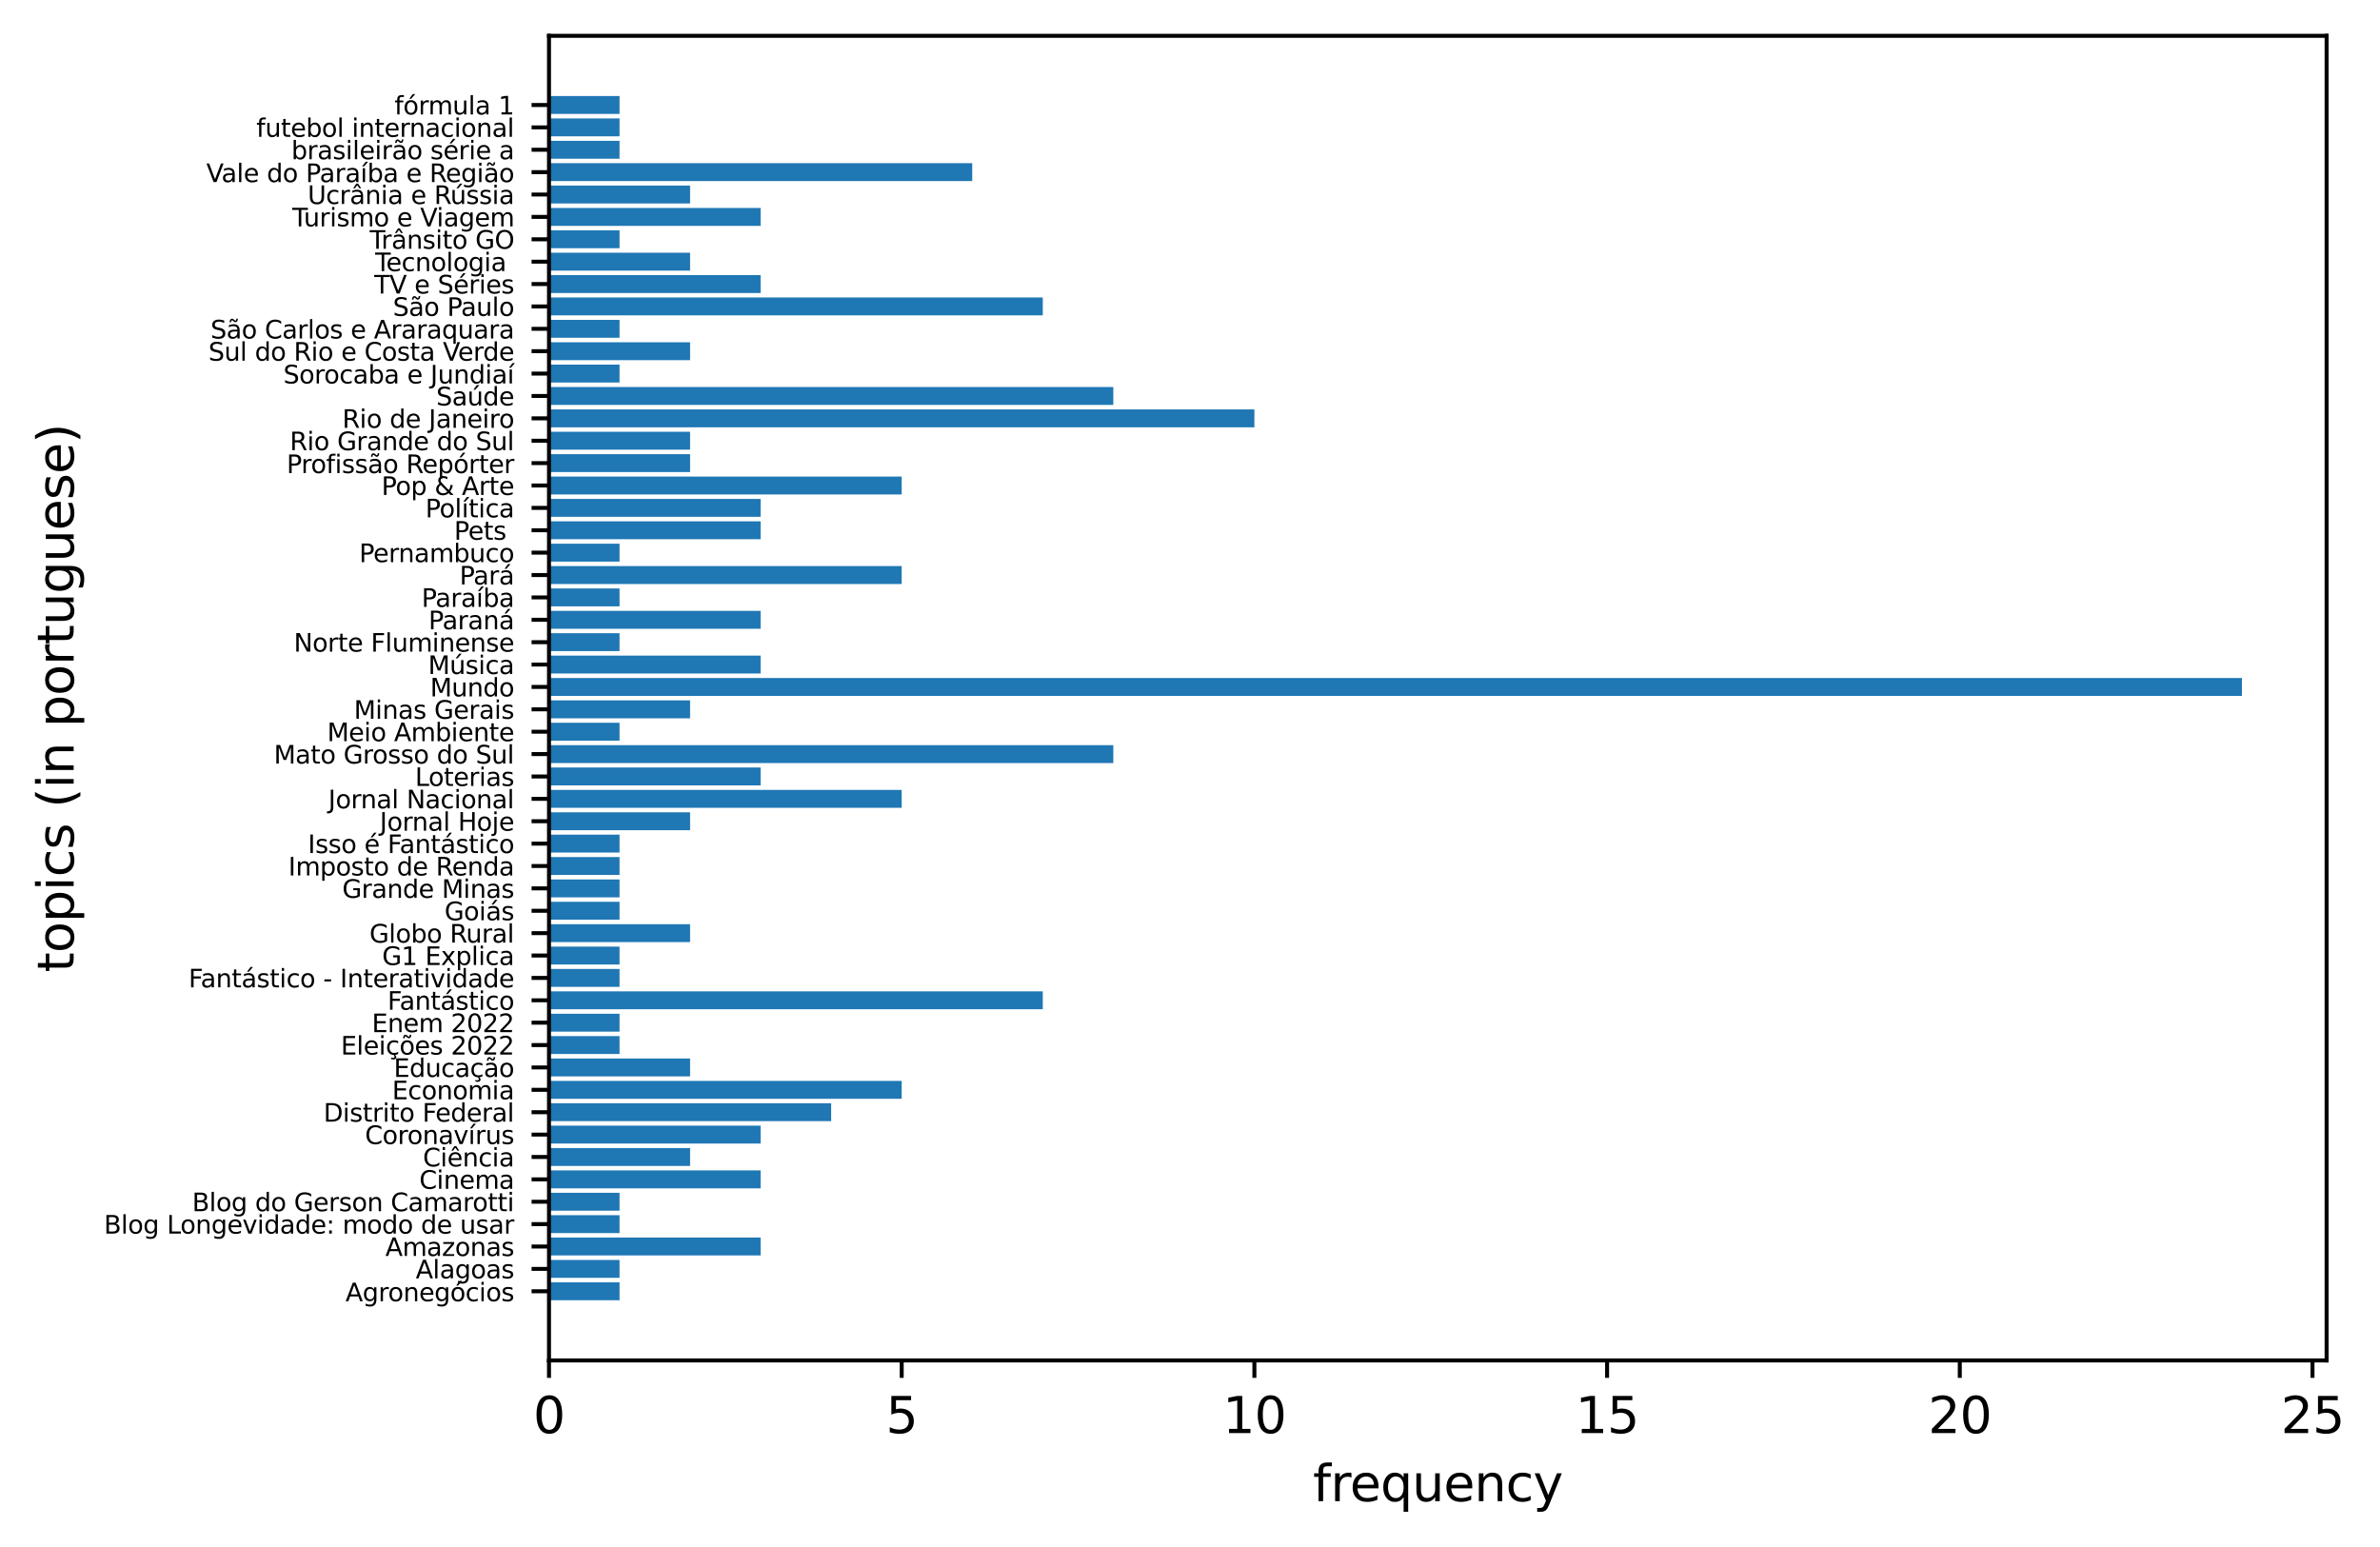 <?xml version="1.0" encoding="utf-8" standalone="no"?>
<!DOCTYPE svg PUBLIC "-//W3C//DTD SVG 1.1//EN"
  "http://www.w3.org/Graphics/SVG/1.1/DTD/svg11.dtd">
<svg xmlns:xlink="http://www.w3.org/1999/xlink" width="478.142pt" height="310.868pt" viewBox="0 0 478.142 310.868" xmlns="http://www.w3.org/2000/svg" version="1.1">
 <defs>
  <style type="text/css">*{stroke-linejoin: round; stroke-linecap: butt}</style>
 </defs>
 <g id="figure_1">
  <g id="patch_1">
   <path d="M 0 310.868 
L 478.142 310.868 
L 478.142 0 
L 0 0 
z
" style="fill: #ffffff"/>
  </g>
  <g id="axes_1">
   <g id="patch_2">
    <path d="M 110.294 273.312 
L 467.414 273.312 
L 467.414 7.2 
L 110.294 7.2 
z
" style="fill: #ffffff"/>
   </g>
   <g id="patch_3">
    <path d="M 110.294 261.216 
L 124.465 261.216 
L 124.465 257.619 
L 110.294 257.619 
z
" clip-path="url(#pc12a2bb5b5)" style="fill: #1f77b4"/>
   </g>
   <g id="patch_4">
    <path d="M 110.294 256.719 
L 124.465 256.719 
L 124.465 253.122 
L 110.294 253.122 
z
" clip-path="url(#pc12a2bb5b5)" style="fill: #1f77b4"/>
   </g>
   <g id="patch_5">
    <path d="M 110.294 252.223 
L 152.808 252.223 
L 152.808 248.625 
L 110.294 248.625 
z
" clip-path="url(#pc12a2bb5b5)" style="fill: #1f77b4"/>
   </g>
   <g id="patch_6">
    <path d="M 110.294 247.726 
L 124.465 247.726 
L 124.465 244.129 
L 110.294 244.129 
z
" clip-path="url(#pc12a2bb5b5)" style="fill: #1f77b4"/>
   </g>
   <g id="patch_7">
    <path d="M 110.294 243.229 
L 124.465 243.229 
L 124.465 239.632 
L 110.294 239.632 
z
" clip-path="url(#pc12a2bb5b5)" style="fill: #1f77b4"/>
   </g>
   <g id="patch_8">
    <path d="M 110.294 238.733 
L 152.808 238.733 
L 152.808 235.135 
L 110.294 235.135 
z
" clip-path="url(#pc12a2bb5b5)" style="fill: #1f77b4"/>
   </g>
   <g id="patch_9">
    <path d="M 110.294 234.236 
L 138.637 234.236 
L 138.637 230.639 
L 110.294 230.639 
z
" clip-path="url(#pc12a2bb5b5)" style="fill: #1f77b4"/>
   </g>
   <g id="patch_10">
    <path d="M 110.294 229.739 
L 152.808 229.739 
L 152.808 226.142 
L 110.294 226.142 
z
" clip-path="url(#pc12a2bb5b5)" style="fill: #1f77b4"/>
   </g>
   <g id="patch_11">
    <path d="M 110.294 225.243 
L 166.979 225.243 
L 166.979 221.645 
L 110.294 221.645 
z
" clip-path="url(#pc12a2bb5b5)" style="fill: #1f77b4"/>
   </g>
   <g id="patch_12">
    <path d="M 110.294 220.746 
L 181.151 220.746 
L 181.151 217.149 
L 110.294 217.149 
z
" clip-path="url(#pc12a2bb5b5)" style="fill: #1f77b4"/>
   </g>
   <g id="patch_13">
    <path d="M 110.294 216.249 
L 138.637 216.249 
L 138.637 212.652 
L 110.294 212.652 
z
" clip-path="url(#pc12a2bb5b5)" style="fill: #1f77b4"/>
   </g>
   <g id="patch_14">
    <path d="M 110.294 211.753 
L 124.465 211.753 
L 124.465 208.155 
L 110.294 208.155 
z
" clip-path="url(#pc12a2bb5b5)" style="fill: #1f77b4"/>
   </g>
   <g id="patch_15">
    <path d="M 110.294 207.256 
L 124.465 207.256 
L 124.465 203.659 
L 110.294 203.659 
z
" clip-path="url(#pc12a2bb5b5)" style="fill: #1f77b4"/>
   </g>
   <g id="patch_16">
    <path d="M 110.294 202.759 
L 209.494 202.759 
L 209.494 199.162 
L 110.294 199.162 
z
" clip-path="url(#pc12a2bb5b5)" style="fill: #1f77b4"/>
   </g>
   <g id="patch_17">
    <path d="M 110.294 198.263 
L 124.465 198.263 
L 124.465 194.666 
L 110.294 194.666 
z
" clip-path="url(#pc12a2bb5b5)" style="fill: #1f77b4"/>
   </g>
   <g id="patch_18">
    <path d="M 110.294 193.766 
L 124.465 193.766 
L 124.465 190.169 
L 110.294 190.169 
z
" clip-path="url(#pc12a2bb5b5)" style="fill: #1f77b4"/>
   </g>
   <g id="patch_19">
    <path d="M 110.294 189.27 
L 138.637 189.27 
L 138.637 185.672 
L 110.294 185.672 
z
" clip-path="url(#pc12a2bb5b5)" style="fill: #1f77b4"/>
   </g>
   <g id="patch_20">
    <path d="M 110.294 184.773 
L 124.465 184.773 
L 124.465 181.176 
L 110.294 181.176 
z
" clip-path="url(#pc12a2bb5b5)" style="fill: #1f77b4"/>
   </g>
   <g id="patch_21">
    <path d="M 110.294 180.276 
L 124.465 180.276 
L 124.465 176.679 
L 110.294 176.679 
z
" clip-path="url(#pc12a2bb5b5)" style="fill: #1f77b4"/>
   </g>
   <g id="patch_22">
    <path d="M 110.294 175.78 
L 124.465 175.78 
L 124.465 172.182 
L 110.294 172.182 
z
" clip-path="url(#pc12a2bb5b5)" style="fill: #1f77b4"/>
   </g>
   <g id="patch_23">
    <path d="M 110.294 171.283 
L 124.465 171.283 
L 124.465 167.686 
L 110.294 167.686 
z
" clip-path="url(#pc12a2bb5b5)" style="fill: #1f77b4"/>
   </g>
   <g id="patch_24">
    <path d="M 110.294 166.786 
L 138.637 166.786 
L 138.637 163.189 
L 110.294 163.189 
z
" clip-path="url(#pc12a2bb5b5)" style="fill: #1f77b4"/>
   </g>
   <g id="patch_25">
    <path d="M 110.294 162.29 
L 181.151 162.29 
L 181.151 158.692 
L 110.294 158.692 
z
" clip-path="url(#pc12a2bb5b5)" style="fill: #1f77b4"/>
   </g>
   <g id="patch_26">
    <path d="M 110.294 157.793 
L 152.808 157.793 
L 152.808 154.196 
L 110.294 154.196 
z
" clip-path="url(#pc12a2bb5b5)" style="fill: #1f77b4"/>
   </g>
   <g id="patch_27">
    <path d="M 110.294 153.296 
L 223.665 153.296 
L 223.665 149.699 
L 110.294 149.699 
z
" clip-path="url(#pc12a2bb5b5)" style="fill: #1f77b4"/>
   </g>
   <g id="patch_28">
    <path d="M 110.294 148.8 
L 124.465 148.8 
L 124.465 145.202 
L 110.294 145.202 
z
" clip-path="url(#pc12a2bb5b5)" style="fill: #1f77b4"/>
   </g>
   <g id="patch_29">
    <path d="M 110.294 144.303 
L 138.637 144.303 
L 138.637 140.706 
L 110.294 140.706 
z
" clip-path="url(#pc12a2bb5b5)" style="fill: #1f77b4"/>
   </g>
   <g id="patch_30">
    <path d="M 110.294 139.806 
L 450.408 139.806 
L 450.408 136.209 
L 110.294 136.209 
z
" clip-path="url(#pc12a2bb5b5)" style="fill: #1f77b4"/>
   </g>
   <g id="patch_31">
    <path d="M 110.294 135.31 
L 152.808 135.31 
L 152.808 131.712 
L 110.294 131.712 
z
" clip-path="url(#pc12a2bb5b5)" style="fill: #1f77b4"/>
   </g>
   <g id="patch_32">
    <path d="M 110.294 130.813 
L 124.465 130.813 
L 124.465 127.216 
L 110.294 127.216 
z
" clip-path="url(#pc12a2bb5b5)" style="fill: #1f77b4"/>
   </g>
   <g id="patch_33">
    <path d="M 110.294 126.316 
L 152.808 126.316 
L 152.808 122.719 
L 110.294 122.719 
z
" clip-path="url(#pc12a2bb5b5)" style="fill: #1f77b4"/>
   </g>
   <g id="patch_34">
    <path d="M 110.294 121.82 
L 124.465 121.82 
L 124.465 118.222 
L 110.294 118.222 
z
" clip-path="url(#pc12a2bb5b5)" style="fill: #1f77b4"/>
   </g>
   <g id="patch_35">
    <path d="M 110.294 117.323 
L 181.151 117.323 
L 181.151 113.726 
L 110.294 113.726 
z
" clip-path="url(#pc12a2bb5b5)" style="fill: #1f77b4"/>
   </g>
   <g id="patch_36">
    <path d="M 110.294 112.826 
L 124.465 112.826 
L 124.465 109.229 
L 110.294 109.229 
z
" clip-path="url(#pc12a2bb5b5)" style="fill: #1f77b4"/>
   </g>
   <g id="patch_37">
    <path d="M 110.294 108.33 
L 152.808 108.33 
L 152.808 104.732 
L 110.294 104.732 
z
" clip-path="url(#pc12a2bb5b5)" style="fill: #1f77b4"/>
   </g>
   <g id="patch_38">
    <path d="M 110.294 103.833 
L 152.808 103.833 
L 152.808 100.236 
L 110.294 100.236 
z
" clip-path="url(#pc12a2bb5b5)" style="fill: #1f77b4"/>
   </g>
   <g id="patch_39">
    <path d="M 110.294 99.336 
L 181.151 99.336 
L 181.151 95.739 
L 110.294 95.739 
z
" clip-path="url(#pc12a2bb5b5)" style="fill: #1f77b4"/>
   </g>
   <g id="patch_40">
    <path d="M 110.294 94.84 
L 138.637 94.84 
L 138.637 91.242 
L 110.294 91.242 
z
" clip-path="url(#pc12a2bb5b5)" style="fill: #1f77b4"/>
   </g>
   <g id="patch_41">
    <path d="M 110.294 90.343 
L 138.637 90.343 
L 138.637 86.746 
L 110.294 86.746 
z
" clip-path="url(#pc12a2bb5b5)" style="fill: #1f77b4"/>
   </g>
   <g id="patch_42">
    <path d="M 110.294 85.846 
L 252.008 85.846 
L 252.008 82.249 
L 110.294 82.249 
z
" clip-path="url(#pc12a2bb5b5)" style="fill: #1f77b4"/>
   </g>
   <g id="patch_43">
    <path d="M 110.294 81.35 
L 223.665 81.35 
L 223.665 77.753 
L 110.294 77.753 
z
" clip-path="url(#pc12a2bb5b5)" style="fill: #1f77b4"/>
   </g>
   <g id="patch_44">
    <path d="M 110.294 76.853 
L 124.465 76.853 
L 124.465 73.256 
L 110.294 73.256 
z
" clip-path="url(#pc12a2bb5b5)" style="fill: #1f77b4"/>
   </g>
   <g id="patch_45">
    <path d="M 110.294 72.357 
L 138.637 72.357 
L 138.637 68.759 
L 110.294 68.759 
z
" clip-path="url(#pc12a2bb5b5)" style="fill: #1f77b4"/>
   </g>
   <g id="patch_46">
    <path d="M 110.294 67.86 
L 124.465 67.86 
L 124.465 64.263 
L 110.294 64.263 
z
" clip-path="url(#pc12a2bb5b5)" style="fill: #1f77b4"/>
   </g>
   <g id="patch_47">
    <path d="M 110.294 63.363 
L 209.494 63.363 
L 209.494 59.766 
L 110.294 59.766 
z
" clip-path="url(#pc12a2bb5b5)" style="fill: #1f77b4"/>
   </g>
   <g id="patch_48">
    <path d="M 110.294 58.867 
L 152.808 58.867 
L 152.808 55.269 
L 110.294 55.269 
z
" clip-path="url(#pc12a2bb5b5)" style="fill: #1f77b4"/>
   </g>
   <g id="patch_49">
    <path d="M 110.294 54.37 
L 138.637 54.37 
L 138.637 50.773 
L 110.294 50.773 
z
" clip-path="url(#pc12a2bb5b5)" style="fill: #1f77b4"/>
   </g>
   <g id="patch_50">
    <path d="M 110.294 49.873 
L 124.465 49.873 
L 124.465 46.276 
L 110.294 46.276 
z
" clip-path="url(#pc12a2bb5b5)" style="fill: #1f77b4"/>
   </g>
   <g id="patch_51">
    <path d="M 110.294 45.377 
L 152.808 45.377 
L 152.808 41.779 
L 110.294 41.779 
z
" clip-path="url(#pc12a2bb5b5)" style="fill: #1f77b4"/>
   </g>
   <g id="patch_52">
    <path d="M 110.294 40.88 
L 138.637 40.88 
L 138.637 37.283 
L 110.294 37.283 
z
" clip-path="url(#pc12a2bb5b5)" style="fill: #1f77b4"/>
   </g>
   <g id="patch_53">
    <path d="M 110.294 36.383 
L 195.322 36.383 
L 195.322 32.786 
L 110.294 32.786 
z
" clip-path="url(#pc12a2bb5b5)" style="fill: #1f77b4"/>
   </g>
   <g id="patch_54">
    <path d="M 110.294 31.887 
L 124.465 31.887 
L 124.465 28.289 
L 110.294 28.289 
z
" clip-path="url(#pc12a2bb5b5)" style="fill: #1f77b4"/>
   </g>
   <g id="patch_55">
    <path d="M 110.294 27.39 
L 124.465 27.39 
L 124.465 23.793 
L 110.294 23.793 
z
" clip-path="url(#pc12a2bb5b5)" style="fill: #1f77b4"/>
   </g>
   <g id="patch_56">
    <path d="M 110.294 22.893 
L 124.465 22.893 
L 124.465 19.296 
L 110.294 19.296 
z
" clip-path="url(#pc12a2bb5b5)" style="fill: #1f77b4"/>
   </g>
   <g id="matplotlib.axis_1">
    <g id="xtick_1">
     <g id="line2d_1">
      <defs>
       <path id="m02ead9044c" d="M 0 0 
L 0 3.5 
" style="stroke: #000000; stroke-width: 0.8"/>
      </defs>
      <g>
       <use xlink:href="#m02ead9044c" x="110.294" y="273.312" style="stroke: #000000; stroke-width: 0.8"/>
      </g>
     </g>
     <g id="text_1">
      <!-- 0 -->
      <g transform="translate(107.112 287.91)scale(0.1 -0.1)">
       <defs>
        <path id="DejaVuSans-30" d="M 2034 4250 
Q 1547 4250 1301 3770 
Q 1056 3291 1056 2328 
Q 1056 1369 1301 889 
Q 1547 409 2034 409 
Q 2525 409 2770 889 
Q 3016 1369 3016 2328 
Q 3016 3291 2770 3770 
Q 2525 4250 2034 4250 
z
M 2034 4750 
Q 2819 4750 3233 4129 
Q 3647 3509 3647 2328 
Q 3647 1150 3233 529 
Q 2819 -91 2034 -91 
Q 1250 -91 836 529 
Q 422 1150 422 2328 
Q 422 3509 836 4129 
Q 1250 4750 2034 4750 
z
" transform="scale(0.016)"/>
       </defs>
       <use xlink:href="#DejaVuSans-30"/>
      </g>
     </g>
    </g>
    <g id="xtick_2">
     <g id="line2d_2">
      <g>
       <use xlink:href="#m02ead9044c" x="181.151" y="273.312" style="stroke: #000000; stroke-width: 0.8"/>
      </g>
     </g>
     <g id="text_2">
      <!-- 5 -->
      <g transform="translate(177.97 287.91)scale(0.1 -0.1)">
       <defs>
        <path id="DejaVuSans-35" d="M 691 4666 
L 3169 4666 
L 3169 4134 
L 1269 4134 
L 1269 2991 
Q 1406 3038 1543 3061 
Q 1681 3084 1819 3084 
Q 2600 3084 3056 2656 
Q 3513 2228 3513 1497 
Q 3513 744 3044 326 
Q 2575 -91 1722 -91 
Q 1428 -91 1123 -41 
Q 819 9 494 109 
L 494 744 
Q 775 591 1075 516 
Q 1375 441 1709 441 
Q 2250 441 2565 725 
Q 2881 1009 2881 1497 
Q 2881 1984 2565 2268 
Q 2250 2553 1709 2553 
Q 1456 2553 1204 2497 
Q 953 2441 691 2322 
L 691 4666 
z
" transform="scale(0.016)"/>
       </defs>
       <use xlink:href="#DejaVuSans-35"/>
      </g>
     </g>
    </g>
    <g id="xtick_3">
     <g id="line2d_3">
      <g>
       <use xlink:href="#m02ead9044c" x="252.008" y="273.312" style="stroke: #000000; stroke-width: 0.8"/>
      </g>
     </g>
     <g id="text_3">
      <!-- 10 -->
      <g transform="translate(245.646 287.91)scale(0.1 -0.1)">
       <defs>
        <path id="DejaVuSans-31" d="M 794 531 
L 1825 531 
L 1825 4091 
L 703 3866 
L 703 4441 
L 1819 4666 
L 2450 4666 
L 2450 531 
L 3481 531 
L 3481 0 
L 794 0 
L 794 531 
z
" transform="scale(0.016)"/>
       </defs>
       <use xlink:href="#DejaVuSans-31"/>
       <use xlink:href="#DejaVuSans-30" x="63.623"/>
      </g>
     </g>
    </g>
    <g id="xtick_4">
     <g id="line2d_4">
      <g>
       <use xlink:href="#m02ead9044c" x="322.865" y="273.312" style="stroke: #000000; stroke-width: 0.8"/>
      </g>
     </g>
     <g id="text_4">
      <!-- 15 -->
      <g transform="translate(316.503 287.91)scale(0.1 -0.1)">
       <use xlink:href="#DejaVuSans-31"/>
       <use xlink:href="#DejaVuSans-35" x="63.623"/>
      </g>
     </g>
    </g>
    <g id="xtick_5">
     <g id="line2d_5">
      <g>
       <use xlink:href="#m02ead9044c" x="393.722" y="273.312" style="stroke: #000000; stroke-width: 0.8"/>
      </g>
     </g>
     <g id="text_5">
      <!-- 20 -->
      <g transform="translate(387.36 287.91)scale(0.1 -0.1)">
       <defs>
        <path id="DejaVuSans-32" d="M 1228 531 
L 3431 531 
L 3431 0 
L 469 0 
L 469 531 
Q 828 903 1448 1529 
Q 2069 2156 2228 2338 
Q 2531 2678 2651 2914 
Q 2772 3150 2772 3378 
Q 2772 3750 2511 3984 
Q 2250 4219 1831 4219 
Q 1534 4219 1204 4116 
Q 875 4013 500 3803 
L 500 4441 
Q 881 4594 1212 4672 
Q 1544 4750 1819 4750 
Q 2544 4750 2975 4387 
Q 3406 4025 3406 3419 
Q 3406 3131 3298 2873 
Q 3191 2616 2906 2266 
Q 2828 2175 2409 1742 
Q 1991 1309 1228 531 
z
" transform="scale(0.016)"/>
       </defs>
       <use xlink:href="#DejaVuSans-32"/>
       <use xlink:href="#DejaVuSans-30" x="63.623"/>
      </g>
     </g>
    </g>
    <g id="xtick_6">
     <g id="line2d_6">
      <g>
       <use xlink:href="#m02ead9044c" x="464.579" y="273.312" style="stroke: #000000; stroke-width: 0.8"/>
      </g>
     </g>
     <g id="text_6">
      <!-- 25 -->
      <g transform="translate(458.217 287.91)scale(0.1 -0.1)">
       <use xlink:href="#DejaVuSans-32"/>
       <use xlink:href="#DejaVuSans-35" x="63.623"/>
      </g>
     </g>
    </g>
    <g id="text_7">
     <!-- frequency -->
     <g transform="translate(263.777 301.589)scale(0.1 -0.1)">
      <defs>
       <path id="DejaVuSans-66" d="M 2375 4863 
L 2375 4384 
L 1825 4384 
Q 1516 4384 1395 4259 
Q 1275 4134 1275 3809 
L 1275 3500 
L 2222 3500 
L 2222 3053 
L 1275 3053 
L 1275 0 
L 697 0 
L 697 3053 
L 147 3053 
L 147 3500 
L 697 3500 
L 697 3744 
Q 697 4328 969 4595 
Q 1241 4863 1831 4863 
L 2375 4863 
z
" transform="scale(0.016)"/>
       <path id="DejaVuSans-72" d="M 2631 2963 
Q 2534 3019 2420 3045 
Q 2306 3072 2169 3072 
Q 1681 3072 1420 2755 
Q 1159 2438 1159 1844 
L 1159 0 
L 581 0 
L 581 3500 
L 1159 3500 
L 1159 2956 
Q 1341 3275 1631 3429 
Q 1922 3584 2338 3584 
Q 2397 3584 2469 3576 
Q 2541 3569 2628 3553 
L 2631 2963 
z
" transform="scale(0.016)"/>
       <path id="DejaVuSans-65" d="M 3597 1894 
L 3597 1613 
L 953 1613 
Q 991 1019 1311 708 
Q 1631 397 2203 397 
Q 2534 397 2845 478 
Q 3156 559 3463 722 
L 3463 178 
Q 3153 47 2828 -22 
Q 2503 -91 2169 -91 
Q 1331 -91 842 396 
Q 353 884 353 1716 
Q 353 2575 817 3079 
Q 1281 3584 2069 3584 
Q 2775 3584 3186 3129 
Q 3597 2675 3597 1894 
z
M 3022 2063 
Q 3016 2534 2758 2815 
Q 2500 3097 2075 3097 
Q 1594 3097 1305 2825 
Q 1016 2553 972 2059 
L 3022 2063 
z
" transform="scale(0.016)"/>
       <path id="DejaVuSans-71" d="M 947 1747 
Q 947 1113 1208 752 
Q 1469 391 1925 391 
Q 2381 391 2643 752 
Q 2906 1113 2906 1747 
Q 2906 2381 2643 2742 
Q 2381 3103 1925 3103 
Q 1469 3103 1208 2742 
Q 947 2381 947 1747 
z
M 2906 525 
Q 2725 213 2448 61 
Q 2172 -91 1784 -91 
Q 1150 -91 751 415 
Q 353 922 353 1747 
Q 353 2572 751 3078 
Q 1150 3584 1784 3584 
Q 2172 3584 2448 3432 
Q 2725 3281 2906 2969 
L 2906 3500 
L 3481 3500 
L 3481 -1331 
L 2906 -1331 
L 2906 525 
z
" transform="scale(0.016)"/>
       <path id="DejaVuSans-75" d="M 544 1381 
L 544 3500 
L 1119 3500 
L 1119 1403 
Q 1119 906 1312 657 
Q 1506 409 1894 409 
Q 2359 409 2629 706 
Q 2900 1003 2900 1516 
L 2900 3500 
L 3475 3500 
L 3475 0 
L 2900 0 
L 2900 538 
Q 2691 219 2414 64 
Q 2138 -91 1772 -91 
Q 1169 -91 856 284 
Q 544 659 544 1381 
z
M 1991 3584 
L 1991 3584 
z
" transform="scale(0.016)"/>
       <path id="DejaVuSans-6e" d="M 3513 2113 
L 3513 0 
L 2938 0 
L 2938 2094 
Q 2938 2591 2744 2837 
Q 2550 3084 2163 3084 
Q 1697 3084 1428 2787 
Q 1159 2491 1159 1978 
L 1159 0 
L 581 0 
L 581 3500 
L 1159 3500 
L 1159 2956 
Q 1366 3272 1645 3428 
Q 1925 3584 2291 3584 
Q 2894 3584 3203 3211 
Q 3513 2838 3513 2113 
z
" transform="scale(0.016)"/>
       <path id="DejaVuSans-63" d="M 3122 3366 
L 3122 2828 
Q 2878 2963 2633 3030 
Q 2388 3097 2138 3097 
Q 1578 3097 1268 2742 
Q 959 2388 959 1747 
Q 959 1106 1268 751 
Q 1578 397 2138 397 
Q 2388 397 2633 464 
Q 2878 531 3122 666 
L 3122 134 
Q 2881 22 2623 -34 
Q 2366 -91 2075 -91 
Q 1284 -91 818 406 
Q 353 903 353 1747 
Q 353 2603 823 3093 
Q 1294 3584 2113 3584 
Q 2378 3584 2631 3529 
Q 2884 3475 3122 3366 
z
" transform="scale(0.016)"/>
       <path id="DejaVuSans-79" d="M 2059 -325 
Q 1816 -950 1584 -1140 
Q 1353 -1331 966 -1331 
L 506 -1331 
L 506 -850 
L 844 -850 
Q 1081 -850 1212 -737 
Q 1344 -625 1503 -206 
L 1606 56 
L 191 3500 
L 800 3500 
L 1894 763 
L 2988 3500 
L 3597 3500 
L 2059 -325 
z
" transform="scale(0.016)"/>
      </defs>
      <use xlink:href="#DejaVuSans-66"/>
      <use xlink:href="#DejaVuSans-72" x="35.205"/>
      <use xlink:href="#DejaVuSans-65" x="74.068"/>
      <use xlink:href="#DejaVuSans-71" x="135.592"/>
      <use xlink:href="#DejaVuSans-75" x="199.068"/>
      <use xlink:href="#DejaVuSans-65" x="262.447"/>
      <use xlink:href="#DejaVuSans-6e" x="323.971"/>
      <use xlink:href="#DejaVuSans-63" x="387.35"/>
      <use xlink:href="#DejaVuSans-79" x="442.33"/>
     </g>
    </g>
   </g>
   <g id="matplotlib.axis_2">
    <g id="ytick_1">
     <g id="line2d_7">
      <defs>
       <path id="mee643a4a4e" d="M 0 0 
L -3.5 0 
" style="stroke: #000000; stroke-width: 0.8"/>
      </defs>
      <g>
       <use xlink:href="#mee643a4a4e" x="110.294" y="259.417" style="stroke: #000000; stroke-width: 0.8"/>
      </g>
     </g>
     <g id="text_8">
      <!-- Agronegócios -->
      <g transform="translate(69.416 261.417)scale(0.05 -0.05)">
       <defs>
        <path id="DejaVuSans-41" d="M 2188 4044 
L 1331 1722 
L 3047 1722 
L 2188 4044 
z
M 1831 4666 
L 2547 4666 
L 4325 0 
L 3669 0 
L 3244 1197 
L 1141 1197 
L 716 0 
L 50 0 
L 1831 4666 
z
" transform="scale(0.016)"/>
        <path id="DejaVuSans-67" d="M 2906 1791 
Q 2906 2416 2648 2759 
Q 2391 3103 1925 3103 
Q 1463 3103 1205 2759 
Q 947 2416 947 1791 
Q 947 1169 1205 825 
Q 1463 481 1925 481 
Q 2391 481 2648 825 
Q 2906 1169 2906 1791 
z
M 3481 434 
Q 3481 -459 3084 -895 
Q 2688 -1331 1869 -1331 
Q 1566 -1331 1297 -1286 
Q 1028 -1241 775 -1147 
L 775 -588 
Q 1028 -725 1275 -790 
Q 1522 -856 1778 -856 
Q 2344 -856 2625 -561 
Q 2906 -266 2906 331 
L 2906 616 
Q 2728 306 2450 153 
Q 2172 0 1784 0 
Q 1141 0 747 490 
Q 353 981 353 1791 
Q 353 2603 747 3093 
Q 1141 3584 1784 3584 
Q 2172 3584 2450 3431 
Q 2728 3278 2906 2969 
L 2906 3500 
L 3481 3500 
L 3481 434 
z
" transform="scale(0.016)"/>
        <path id="DejaVuSans-6f" d="M 1959 3097 
Q 1497 3097 1228 2736 
Q 959 2375 959 1747 
Q 959 1119 1226 758 
Q 1494 397 1959 397 
Q 2419 397 2687 759 
Q 2956 1122 2956 1747 
Q 2956 2369 2687 2733 
Q 2419 3097 1959 3097 
z
M 1959 3584 
Q 2709 3584 3137 3096 
Q 3566 2609 3566 1747 
Q 3566 888 3137 398 
Q 2709 -91 1959 -91 
Q 1206 -91 779 398 
Q 353 888 353 1747 
Q 353 2609 779 3096 
Q 1206 3584 1959 3584 
z
" transform="scale(0.016)"/>
        <path id="DejaVuSans-f3" d="M 1959 3097 
Q 1497 3097 1228 2736 
Q 959 2375 959 1747 
Q 959 1119 1226 758 
Q 1494 397 1959 397 
Q 2419 397 2687 759 
Q 2956 1122 2956 1747 
Q 2956 2369 2687 2733 
Q 2419 3097 1959 3097 
z
M 1959 3584 
Q 2709 3584 3137 3096 
Q 3566 2609 3566 1747 
Q 3566 888 3137 398 
Q 2709 -91 1959 -91 
Q 1206 -91 779 398 
Q 353 888 353 1747 
Q 353 2609 779 3096 
Q 1206 3584 1959 3584 
z
M 2394 5119 
L 3016 5119 
L 1998 3944 
L 1519 3944 
L 2394 5119 
z
" transform="scale(0.016)"/>
        <path id="DejaVuSans-69" d="M 603 3500 
L 1178 3500 
L 1178 0 
L 603 0 
L 603 3500 
z
M 603 4863 
L 1178 4863 
L 1178 4134 
L 603 4134 
L 603 4863 
z
" transform="scale(0.016)"/>
        <path id="DejaVuSans-73" d="M 2834 3397 
L 2834 2853 
Q 2591 2978 2328 3040 
Q 2066 3103 1784 3103 
Q 1356 3103 1142 2972 
Q 928 2841 928 2578 
Q 928 2378 1081 2264 
Q 1234 2150 1697 2047 
L 1894 2003 
Q 2506 1872 2764 1633 
Q 3022 1394 3022 966 
Q 3022 478 2636 193 
Q 2250 -91 1575 -91 
Q 1294 -91 989 -36 
Q 684 19 347 128 
L 347 722 
Q 666 556 975 473 
Q 1284 391 1588 391 
Q 1994 391 2212 530 
Q 2431 669 2431 922 
Q 2431 1156 2273 1281 
Q 2116 1406 1581 1522 
L 1381 1569 
Q 847 1681 609 1914 
Q 372 2147 372 2553 
Q 372 3047 722 3315 
Q 1072 3584 1716 3584 
Q 2034 3584 2315 3537 
Q 2597 3491 2834 3397 
z
" transform="scale(0.016)"/>
       </defs>
       <use xlink:href="#DejaVuSans-41"/>
       <use xlink:href="#DejaVuSans-67" x="68.408"/>
       <use xlink:href="#DejaVuSans-72" x="131.885"/>
       <use xlink:href="#DejaVuSans-6f" x="170.748"/>
       <use xlink:href="#DejaVuSans-6e" x="231.93"/>
       <use xlink:href="#DejaVuSans-65" x="295.309"/>
       <use xlink:href="#DejaVuSans-67" x="356.832"/>
       <use xlink:href="#DejaVuSans-f3" x="420.309"/>
       <use xlink:href="#DejaVuSans-63" x="481.49"/>
       <use xlink:href="#DejaVuSans-69" x="536.471"/>
       <use xlink:href="#DejaVuSans-6f" x="564.254"/>
       <use xlink:href="#DejaVuSans-73" x="625.436"/>
      </g>
     </g>
    </g>
    <g id="ytick_2">
     <g id="line2d_8">
      <g>
       <use xlink:href="#mee643a4a4e" x="110.294" y="254.921" style="stroke: #000000; stroke-width: 0.8"/>
      </g>
     </g>
     <g id="text_9">
      <!-- Alagoas -->
      <g transform="translate(83.518 256.82)scale(0.05 -0.05)">
       <defs>
        <path id="DejaVuSans-6c" d="M 603 4863 
L 1178 4863 
L 1178 0 
L 603 0 
L 603 4863 
z
" transform="scale(0.016)"/>
        <path id="DejaVuSans-61" d="M 2194 1759 
Q 1497 1759 1228 1600 
Q 959 1441 959 1056 
Q 959 750 1161 570 
Q 1363 391 1709 391 
Q 2188 391 2477 730 
Q 2766 1069 2766 1631 
L 2766 1759 
L 2194 1759 
z
M 3341 1997 
L 3341 0 
L 2766 0 
L 2766 531 
Q 2569 213 2275 61 
Q 1981 -91 1556 -91 
Q 1019 -91 701 211 
Q 384 513 384 1019 
Q 384 1609 779 1909 
Q 1175 2209 1959 2209 
L 2766 2209 
L 2766 2266 
Q 2766 2663 2505 2880 
Q 2244 3097 1772 3097 
Q 1472 3097 1187 3025 
Q 903 2953 641 2809 
L 641 3341 
Q 956 3463 1253 3523 
Q 1550 3584 1831 3584 
Q 2591 3584 2966 3190 
Q 3341 2797 3341 1997 
z
" transform="scale(0.016)"/>
       </defs>
       <use xlink:href="#DejaVuSans-41"/>
       <use xlink:href="#DejaVuSans-6c" x="68.408"/>
       <use xlink:href="#DejaVuSans-61" x="96.191"/>
       <use xlink:href="#DejaVuSans-67" x="157.471"/>
       <use xlink:href="#DejaVuSans-6f" x="220.947"/>
       <use xlink:href="#DejaVuSans-61" x="282.129"/>
       <use xlink:href="#DejaVuSans-73" x="343.408"/>
      </g>
     </g>
    </g>
    <g id="ytick_3">
     <g id="line2d_9">
      <g>
       <use xlink:href="#mee643a4a4e" x="110.294" y="250.424" style="stroke: #000000; stroke-width: 0.8"/>
      </g>
     </g>
     <g id="text_10">
      <!-- Amazonas -->
      <g transform="translate(77.418 252.324)scale(0.05 -0.05)">
       <defs>
        <path id="DejaVuSans-6d" d="M 3328 2828 
Q 3544 3216 3844 3400 
Q 4144 3584 4550 3584 
Q 5097 3584 5394 3201 
Q 5691 2819 5691 2113 
L 5691 0 
L 5113 0 
L 5113 2094 
Q 5113 2597 4934 2840 
Q 4756 3084 4391 3084 
Q 3944 3084 3684 2787 
Q 3425 2491 3425 1978 
L 3425 0 
L 2847 0 
L 2847 2094 
Q 2847 2600 2669 2842 
Q 2491 3084 2119 3084 
Q 1678 3084 1418 2786 
Q 1159 2488 1159 1978 
L 1159 0 
L 581 0 
L 581 3500 
L 1159 3500 
L 1159 2956 
Q 1356 3278 1631 3431 
Q 1906 3584 2284 3584 
Q 2666 3584 2933 3390 
Q 3200 3197 3328 2828 
z
" transform="scale(0.016)"/>
        <path id="DejaVuSans-7a" d="M 353 3500 
L 3084 3500 
L 3084 2975 
L 922 459 
L 3084 459 
L 3084 0 
L 275 0 
L 275 525 
L 2438 3041 
L 353 3041 
L 353 3500 
z
" transform="scale(0.016)"/>
       </defs>
       <use xlink:href="#DejaVuSans-41"/>
       <use xlink:href="#DejaVuSans-6d" x="68.408"/>
       <use xlink:href="#DejaVuSans-61" x="165.82"/>
       <use xlink:href="#DejaVuSans-7a" x="227.1"/>
       <use xlink:href="#DejaVuSans-6f" x="279.59"/>
       <use xlink:href="#DejaVuSans-6e" x="340.771"/>
       <use xlink:href="#DejaVuSans-61" x="404.15"/>
       <use xlink:href="#DejaVuSans-73" x="465.43"/>
      </g>
     </g>
    </g>
    <g id="ytick_4">
     <g id="line2d_10">
      <g>
       <use xlink:href="#mee643a4a4e" x="110.294" y="245.927" style="stroke: #000000; stroke-width: 0.8"/>
      </g>
     </g>
     <g id="text_11">
      <!-- Blog Longevidade: modo de usar -->
      <g transform="translate(20.878 247.827)scale(0.05 -0.05)">
       <defs>
        <path id="DejaVuSans-42" d="M 1259 2228 
L 1259 519 
L 2272 519 
Q 2781 519 3026 730 
Q 3272 941 3272 1375 
Q 3272 1813 3026 2020 
Q 2781 2228 2272 2228 
L 1259 2228 
z
M 1259 4147 
L 1259 2741 
L 2194 2741 
Q 2656 2741 2882 2914 
Q 3109 3088 3109 3444 
Q 3109 3797 2882 3972 
Q 2656 4147 2194 4147 
L 1259 4147 
z
M 628 4666 
L 2241 4666 
Q 2963 4666 3353 4366 
Q 3744 4066 3744 3513 
Q 3744 3084 3544 2831 
Q 3344 2578 2956 2516 
Q 3422 2416 3680 2098 
Q 3938 1781 3938 1306 
Q 3938 681 3513 340 
Q 3088 0 2303 0 
L 628 0 
L 628 4666 
z
" transform="scale(0.016)"/>
        <path id="DejaVuSans-20" transform="scale(0.016)"/>
        <path id="DejaVuSans-4c" d="M 628 4666 
L 1259 4666 
L 1259 531 
L 3531 531 
L 3531 0 
L 628 0 
L 628 4666 
z
" transform="scale(0.016)"/>
        <path id="DejaVuSans-76" d="M 191 3500 
L 800 3500 
L 1894 563 
L 2988 3500 
L 3597 3500 
L 2284 0 
L 1503 0 
L 191 3500 
z
" transform="scale(0.016)"/>
        <path id="DejaVuSans-64" d="M 2906 2969 
L 2906 4863 
L 3481 4863 
L 3481 0 
L 2906 0 
L 2906 525 
Q 2725 213 2448 61 
Q 2172 -91 1784 -91 
Q 1150 -91 751 415 
Q 353 922 353 1747 
Q 353 2572 751 3078 
Q 1150 3584 1784 3584 
Q 2172 3584 2448 3432 
Q 2725 3281 2906 2969 
z
M 947 1747 
Q 947 1113 1208 752 
Q 1469 391 1925 391 
Q 2381 391 2643 752 
Q 2906 1113 2906 1747 
Q 2906 2381 2643 2742 
Q 2381 3103 1925 3103 
Q 1469 3103 1208 2742 
Q 947 2381 947 1747 
z
" transform="scale(0.016)"/>
        <path id="DejaVuSans-3a" d="M 750 794 
L 1409 794 
L 1409 0 
L 750 0 
L 750 794 
z
M 750 3309 
L 1409 3309 
L 1409 2516 
L 750 2516 
L 750 3309 
z
" transform="scale(0.016)"/>
       </defs>
       <use xlink:href="#DejaVuSans-42"/>
       <use xlink:href="#DejaVuSans-6c" x="68.604"/>
       <use xlink:href="#DejaVuSans-6f" x="96.387"/>
       <use xlink:href="#DejaVuSans-67" x="157.568"/>
       <use xlink:href="#DejaVuSans-20" x="221.045"/>
       <use xlink:href="#DejaVuSans-4c" x="252.832"/>
       <use xlink:href="#DejaVuSans-6f" x="306.795"/>
       <use xlink:href="#DejaVuSans-6e" x="367.977"/>
       <use xlink:href="#DejaVuSans-67" x="431.355"/>
       <use xlink:href="#DejaVuSans-65" x="494.832"/>
       <use xlink:href="#DejaVuSans-76" x="556.355"/>
       <use xlink:href="#DejaVuSans-69" x="615.535"/>
       <use xlink:href="#DejaVuSans-64" x="643.318"/>
       <use xlink:href="#DejaVuSans-61" x="706.795"/>
       <use xlink:href="#DejaVuSans-64" x="768.074"/>
       <use xlink:href="#DejaVuSans-65" x="831.551"/>
       <use xlink:href="#DejaVuSans-3a" x="893.074"/>
       <use xlink:href="#DejaVuSans-20" x="926.766"/>
       <use xlink:href="#DejaVuSans-6d" x="958.553"/>
       <use xlink:href="#DejaVuSans-6f" x="1055.965"/>
       <use xlink:href="#DejaVuSans-64" x="1117.146"/>
       <use xlink:href="#DejaVuSans-6f" x="1180.623"/>
       <use xlink:href="#DejaVuSans-20" x="1241.805"/>
       <use xlink:href="#DejaVuSans-64" x="1273.592"/>
       <use xlink:href="#DejaVuSans-65" x="1337.068"/>
       <use xlink:href="#DejaVuSans-20" x="1398.592"/>
       <use xlink:href="#DejaVuSans-75" x="1430.379"/>
       <use xlink:href="#DejaVuSans-73" x="1493.758"/>
       <use xlink:href="#DejaVuSans-61" x="1545.857"/>
       <use xlink:href="#DejaVuSans-72" x="1607.137"/>
      </g>
     </g>
    </g>
    <g id="ytick_5">
     <g id="line2d_11">
      <g>
       <use xlink:href="#mee643a4a4e" x="110.294" y="241.431" style="stroke: #000000; stroke-width: 0.8"/>
      </g>
     </g>
     <g id="text_12">
      <!-- Blog do Gerson Camarotti -->
      <g transform="translate(38.599 243.33)scale(0.05 -0.05)">
       <defs>
        <path id="DejaVuSans-47" d="M 3809 666 
L 3809 1919 
L 2778 1919 
L 2778 2438 
L 4434 2438 
L 4434 434 
Q 4069 175 3628 42 
Q 3188 -91 2688 -91 
Q 1594 -91 976 548 
Q 359 1188 359 2328 
Q 359 3472 976 4111 
Q 1594 4750 2688 4750 
Q 3144 4750 3555 4637 
Q 3966 4525 4313 4306 
L 4313 3634 
Q 3963 3931 3569 4081 
Q 3175 4231 2741 4231 
Q 1884 4231 1454 3753 
Q 1025 3275 1025 2328 
Q 1025 1384 1454 906 
Q 1884 428 2741 428 
Q 3075 428 3337 486 
Q 3600 544 3809 666 
z
" transform="scale(0.016)"/>
        <path id="DejaVuSans-43" d="M 4122 4306 
L 4122 3641 
Q 3803 3938 3442 4084 
Q 3081 4231 2675 4231 
Q 1875 4231 1450 3742 
Q 1025 3253 1025 2328 
Q 1025 1406 1450 917 
Q 1875 428 2675 428 
Q 3081 428 3442 575 
Q 3803 722 4122 1019 
L 4122 359 
Q 3791 134 3420 21 
Q 3050 -91 2638 -91 
Q 1578 -91 968 557 
Q 359 1206 359 2328 
Q 359 3453 968 4101 
Q 1578 4750 2638 4750 
Q 3056 4750 3426 4639 
Q 3797 4528 4122 4306 
z
" transform="scale(0.016)"/>
        <path id="DejaVuSans-74" d="M 1172 4494 
L 1172 3500 
L 2356 3500 
L 2356 3053 
L 1172 3053 
L 1172 1153 
Q 1172 725 1289 603 
Q 1406 481 1766 481 
L 2356 481 
L 2356 0 
L 1766 0 
Q 1100 0 847 248 
Q 594 497 594 1153 
L 594 3053 
L 172 3053 
L 172 3500 
L 594 3500 
L 594 4494 
L 1172 4494 
z
" transform="scale(0.016)"/>
       </defs>
       <use xlink:href="#DejaVuSans-42"/>
       <use xlink:href="#DejaVuSans-6c" x="68.604"/>
       <use xlink:href="#DejaVuSans-6f" x="96.387"/>
       <use xlink:href="#DejaVuSans-67" x="157.568"/>
       <use xlink:href="#DejaVuSans-20" x="221.045"/>
       <use xlink:href="#DejaVuSans-64" x="252.832"/>
       <use xlink:href="#DejaVuSans-6f" x="316.309"/>
       <use xlink:href="#DejaVuSans-20" x="377.49"/>
       <use xlink:href="#DejaVuSans-47" x="409.277"/>
       <use xlink:href="#DejaVuSans-65" x="486.768"/>
       <use xlink:href="#DejaVuSans-72" x="548.291"/>
       <use xlink:href="#DejaVuSans-73" x="589.404"/>
       <use xlink:href="#DejaVuSans-6f" x="641.504"/>
       <use xlink:href="#DejaVuSans-6e" x="702.686"/>
       <use xlink:href="#DejaVuSans-20" x="766.064"/>
       <use xlink:href="#DejaVuSans-43" x="797.852"/>
       <use xlink:href="#DejaVuSans-61" x="867.676"/>
       <use xlink:href="#DejaVuSans-6d" x="928.955"/>
       <use xlink:href="#DejaVuSans-61" x="1026.367"/>
       <use xlink:href="#DejaVuSans-72" x="1087.646"/>
       <use xlink:href="#DejaVuSans-6f" x="1126.51"/>
       <use xlink:href="#DejaVuSans-74" x="1187.691"/>
       <use xlink:href="#DejaVuSans-74" x="1226.9"/>
       <use xlink:href="#DejaVuSans-69" x="1266.109"/>
      </g>
     </g>
    </g>
    <g id="ytick_6">
     <g id="line2d_12">
      <g>
       <use xlink:href="#mee643a4a4e" x="110.294" y="236.934" style="stroke: #000000; stroke-width: 0.8"/>
      </g>
     </g>
     <g id="text_13">
      <!-- Cinema -->
      <g transform="translate(84.234 238.834)scale(0.05 -0.05)">
       <use xlink:href="#DejaVuSans-43"/>
       <use xlink:href="#DejaVuSans-69" x="69.824"/>
       <use xlink:href="#DejaVuSans-6e" x="97.607"/>
       <use xlink:href="#DejaVuSans-65" x="160.986"/>
       <use xlink:href="#DejaVuSans-6d" x="222.51"/>
       <use xlink:href="#DejaVuSans-61" x="319.922"/>
      </g>
     </g>
    </g>
    <g id="ytick_7">
     <g id="line2d_13">
      <g>
       <use xlink:href="#mee643a4a4e" x="110.294" y="232.437" style="stroke: #000000; stroke-width: 0.8"/>
      </g>
     </g>
     <g id="text_14">
      <!-- Ciência -->
      <g transform="translate(84.966 234.337)scale(0.05 -0.05)">
       <defs>
        <path id="DejaVuSans-ea" d="M 3597 1894 
L 3597 1613 
L 953 1613 
Q 991 1019 1311 708 
Q 1631 397 2203 397 
Q 2534 397 2845 478 
Q 3156 559 3463 722 
L 3463 178 
Q 3153 47 2828 -22 
Q 2503 -91 2169 -91 
Q 1331 -91 842 396 
Q 353 884 353 1716 
Q 353 2575 817 3079 
Q 1281 3584 2069 3584 
Q 2775 3584 3186 3129 
Q 3597 2675 3597 1894 
z
M 3022 2063 
Q 3016 2534 2758 2815 
Q 2500 3097 2075 3097 
Q 1594 3097 1305 2825 
Q 1016 2553 972 2059 
L 3022 2063 
z
M 1801 5119 
L 2263 5119 
L 3029 3944 
L 2595 3944 
L 2032 4709 
L 1470 3944 
L 1035 3944 
L 1801 5119 
z
" transform="scale(0.016)"/>
       </defs>
       <use xlink:href="#DejaVuSans-43"/>
       <use xlink:href="#DejaVuSans-69" x="69.824"/>
       <use xlink:href="#DejaVuSans-ea" x="97.607"/>
       <use xlink:href="#DejaVuSans-6e" x="159.131"/>
       <use xlink:href="#DejaVuSans-63" x="222.51"/>
       <use xlink:href="#DejaVuSans-69" x="277.49"/>
       <use xlink:href="#DejaVuSans-61" x="305.273"/>
      </g>
     </g>
    </g>
    <g id="ytick_8">
     <g id="line2d_14">
      <g>
       <use xlink:href="#mee643a4a4e" x="110.294" y="227.941" style="stroke: #000000; stroke-width: 0.8"/>
      </g>
     </g>
     <g id="text_15">
      <!-- Coronavírus -->
      <g transform="translate(73.33 229.84)scale(0.05 -0.05)">
       <defs>
        <path id="DejaVuSans-ed" d="M 1322 5119 
L 1944 5119 
L 926 3944 
L 447 3944 
L 1322 5119 
z
M 603 3500 
L 1178 3500 
L 1178 0 
L 603 0 
L 603 3500 
z
M 891 3584 
L 891 3584 
z
" transform="scale(0.016)"/>
       </defs>
       <use xlink:href="#DejaVuSans-43"/>
       <use xlink:href="#DejaVuSans-6f" x="69.824"/>
       <use xlink:href="#DejaVuSans-72" x="131.006"/>
       <use xlink:href="#DejaVuSans-6f" x="169.869"/>
       <use xlink:href="#DejaVuSans-6e" x="231.051"/>
       <use xlink:href="#DejaVuSans-61" x="294.43"/>
       <use xlink:href="#DejaVuSans-76" x="355.709"/>
       <use xlink:href="#DejaVuSans-ed" x="414.889"/>
       <use xlink:href="#DejaVuSans-72" x="442.672"/>
       <use xlink:href="#DejaVuSans-75" x="483.785"/>
       <use xlink:href="#DejaVuSans-73" x="547.164"/>
      </g>
     </g>
    </g>
    <g id="ytick_9">
     <g id="line2d_15">
      <g>
       <use xlink:href="#mee643a4a4e" x="110.294" y="223.444" style="stroke: #000000; stroke-width: 0.8"/>
      </g>
     </g>
     <g id="text_16">
      <!-- Distrito Federal -->
      <g transform="translate(65 225.344)scale(0.05 -0.05)">
       <defs>
        <path id="DejaVuSans-44" d="M 1259 4147 
L 1259 519 
L 2022 519 
Q 2988 519 3436 956 
Q 3884 1394 3884 2338 
Q 3884 3275 3436 3711 
Q 2988 4147 2022 4147 
L 1259 4147 
z
M 628 4666 
L 1925 4666 
Q 3281 4666 3915 4102 
Q 4550 3538 4550 2338 
Q 4550 1131 3912 565 
Q 3275 0 1925 0 
L 628 0 
L 628 4666 
z
" transform="scale(0.016)"/>
        <path id="DejaVuSans-46" d="M 628 4666 
L 3309 4666 
L 3309 4134 
L 1259 4134 
L 1259 2759 
L 3109 2759 
L 3109 2228 
L 1259 2228 
L 1259 0 
L 628 0 
L 628 4666 
z
" transform="scale(0.016)"/>
       </defs>
       <use xlink:href="#DejaVuSans-44"/>
       <use xlink:href="#DejaVuSans-69" x="77.002"/>
       <use xlink:href="#DejaVuSans-73" x="104.785"/>
       <use xlink:href="#DejaVuSans-74" x="156.885"/>
       <use xlink:href="#DejaVuSans-72" x="196.094"/>
       <use xlink:href="#DejaVuSans-69" x="237.207"/>
       <use xlink:href="#DejaVuSans-74" x="264.99"/>
       <use xlink:href="#DejaVuSans-6f" x="304.199"/>
       <use xlink:href="#DejaVuSans-20" x="365.381"/>
       <use xlink:href="#DejaVuSans-46" x="397.168"/>
       <use xlink:href="#DejaVuSans-65" x="449.188"/>
       <use xlink:href="#DejaVuSans-64" x="510.711"/>
       <use xlink:href="#DejaVuSans-65" x="574.188"/>
       <use xlink:href="#DejaVuSans-72" x="635.711"/>
       <use xlink:href="#DejaVuSans-61" x="676.824"/>
       <use xlink:href="#DejaVuSans-6c" x="738.104"/>
      </g>
     </g>
    </g>
    <g id="ytick_10">
     <g id="line2d_16">
      <g>
       <use xlink:href="#mee643a4a4e" x="110.294" y="218.947" style="stroke: #000000; stroke-width: 0.8"/>
      </g>
     </g>
     <g id="text_17">
      <!-- Economia -->
      <g transform="translate(78.774 220.847)scale(0.05 -0.05)">
       <defs>
        <path id="DejaVuSans-45" d="M 628 4666 
L 3578 4666 
L 3578 4134 
L 1259 4134 
L 1259 2753 
L 3481 2753 
L 3481 2222 
L 1259 2222 
L 1259 531 
L 3634 531 
L 3634 0 
L 628 0 
L 628 4666 
z
" transform="scale(0.016)"/>
       </defs>
       <use xlink:href="#DejaVuSans-45"/>
       <use xlink:href="#DejaVuSans-63" x="63.184"/>
       <use xlink:href="#DejaVuSans-6f" x="118.164"/>
       <use xlink:href="#DejaVuSans-6e" x="179.346"/>
       <use xlink:href="#DejaVuSans-6f" x="242.725"/>
       <use xlink:href="#DejaVuSans-6d" x="303.906"/>
       <use xlink:href="#DejaVuSans-69" x="401.318"/>
       <use xlink:href="#DejaVuSans-61" x="429.102"/>
      </g>
     </g>
    </g>
    <g id="ytick_11">
     <g id="line2d_17">
      <g>
       <use xlink:href="#mee643a4a4e" x="110.294" y="214.451" style="stroke: #000000; stroke-width: 0.8"/>
      </g>
     </g>
     <g id="text_18">
      <!-- Educação -->
      <g transform="translate(79.105 216.355)scale(0.05 -0.05)">
       <defs>
        <path id="DejaVuSans-e7" d="M 3122 3366 
L 3122 2828 
Q 2878 2963 2633 3030 
Q 2388 3097 2138 3097 
Q 1578 3097 1268 2742 
Q 959 2388 959 1747 
Q 959 1106 1268 751 
Q 1578 397 2138 397 
Q 2388 397 2633 464 
Q 2878 531 3122 666 
L 3122 134 
Q 2881 22 2623 -34 
Q 2366 -91 2075 -91 
Q 1284 -91 818 406 
Q 353 903 353 1747 
Q 353 2603 823 3093 
Q 1294 3584 2113 3584 
Q 2378 3584 2631 3529 
Q 2884 3475 3122 3366 
z
M 2311 0 
Q 2482 -194 2566 -358 
Q 2651 -522 2651 -672 
Q 2651 -950 2463 -1092 
Q 2276 -1234 1907 -1234 
Q 1764 -1234 1628 -1215 
Q 1492 -1197 1357 -1159 
L 1357 -750 
Q 1464 -803 1579 -826 
Q 1695 -850 1842 -850 
Q 2026 -850 2120 -775 
Q 2214 -700 2214 -556 
Q 2214 -463 2146 -327 
Q 2079 -191 1939 0 
L 2311 0 
z
" transform="scale(0.016)"/>
        <path id="DejaVuSans-e3" d="M 2194 1759 
Q 1497 1759 1228 1600 
Q 959 1441 959 1056 
Q 959 750 1161 570 
Q 1363 391 1709 391 
Q 2188 391 2477 730 
Q 2766 1069 2766 1631 
L 2766 1759 
L 2194 1759 
z
M 3341 1997 
L 3341 0 
L 2766 0 
L 2766 531 
Q 2569 213 2275 61 
Q 1981 -91 1556 -91 
Q 1019 -91 701 211 
Q 384 513 384 1019 
Q 384 1609 779 1909 
Q 1175 2209 1959 2209 
L 2766 2209 
L 2766 2266 
Q 2766 2663 2505 2880 
Q 2244 3097 1772 3097 
Q 1472 3097 1187 3025 
Q 903 2953 641 2809 
L 641 3341 
Q 956 3463 1253 3523 
Q 1550 3584 1831 3584 
Q 2591 3584 2966 3190 
Q 3341 2797 3341 1997 
z
M 1844 4281 
L 1665 4453 
Q 1597 4516 1545 4545 
Q 1494 4575 1453 4575 
Q 1334 4575 1278 4461 
Q 1222 4347 1215 4091 
L 825 4091 
Q 831 4513 990 4742 
Q 1150 4972 1434 4972 
Q 1553 4972 1653 4928 
Q 1753 4884 1869 4781 
L 2047 4609 
Q 2115 4547 2167 4517 
Q 2219 4488 2259 4488 
Q 2378 4488 2434 4602 
Q 2490 4716 2497 4972 
L 2887 4972 
Q 2881 4550 2721 4320 
Q 2562 4091 2278 4091 
Q 2159 4091 2059 4134 
Q 1959 4178 1844 4281 
z
" transform="scale(0.016)"/>
       </defs>
       <use xlink:href="#DejaVuSans-45"/>
       <use xlink:href="#DejaVuSans-64" x="63.184"/>
       <use xlink:href="#DejaVuSans-75" x="126.66"/>
       <use xlink:href="#DejaVuSans-63" x="190.039"/>
       <use xlink:href="#DejaVuSans-61" x="245.02"/>
       <use xlink:href="#DejaVuSans-e7" x="306.299"/>
       <use xlink:href="#DejaVuSans-e3" x="361.279"/>
       <use xlink:href="#DejaVuSans-6f" x="422.559"/>
      </g>
     </g>
    </g>
    <g id="ytick_12">
     <g id="line2d_18">
      <g>
       <use xlink:href="#mee643a4a4e" x="110.294" y="209.954" style="stroke: #000000; stroke-width: 0.8"/>
      </g>
     </g>
     <g id="text_19">
      <!-- Eleições 2022 -->
      <g transform="translate(68.476 211.858)scale(0.05 -0.05)">
       <defs>
        <path id="DejaVuSans-f5" d="M 1959 3097 
Q 1497 3097 1228 2736 
Q 959 2375 959 1747 
Q 959 1119 1226 758 
Q 1494 397 1959 397 
Q 2419 397 2687 759 
Q 2956 1122 2956 1747 
Q 2956 2369 2687 2733 
Q 2419 3097 1959 3097 
z
M 1959 3584 
Q 2709 3584 3137 3096 
Q 3566 2609 3566 1747 
Q 3566 888 3137 398 
Q 2709 -91 1959 -91 
Q 1206 -91 779 398 
Q 353 888 353 1747 
Q 353 2609 779 3096 
Q 1206 3584 1959 3584 
z
M 1948 4281 
L 1769 4453 
Q 1701 4516 1649 4545 
Q 1598 4575 1557 4575 
Q 1438 4575 1382 4461 
Q 1326 4347 1319 4091 
L 929 4091 
Q 935 4513 1094 4742 
Q 1254 4972 1538 4972 
Q 1657 4972 1757 4928 
Q 1857 4884 1973 4781 
L 2151 4609 
Q 2219 4547 2271 4517 
Q 2323 4488 2363 4488 
Q 2482 4488 2538 4602 
Q 2594 4716 2601 4972 
L 2991 4972 
Q 2985 4550 2825 4320 
Q 2666 4091 2382 4091 
Q 2263 4091 2163 4134 
Q 2063 4178 1948 4281 
z
" transform="scale(0.016)"/>
       </defs>
       <use xlink:href="#DejaVuSans-45"/>
       <use xlink:href="#DejaVuSans-6c" x="63.184"/>
       <use xlink:href="#DejaVuSans-65" x="90.967"/>
       <use xlink:href="#DejaVuSans-69" x="152.49"/>
       <use xlink:href="#DejaVuSans-e7" x="180.273"/>
       <use xlink:href="#DejaVuSans-f5" x="235.254"/>
       <use xlink:href="#DejaVuSans-65" x="296.436"/>
       <use xlink:href="#DejaVuSans-73" x="357.959"/>
       <use xlink:href="#DejaVuSans-20" x="410.059"/>
       <use xlink:href="#DejaVuSans-32" x="441.846"/>
       <use xlink:href="#DejaVuSans-30" x="505.469"/>
       <use xlink:href="#DejaVuSans-32" x="569.092"/>
       <use xlink:href="#DejaVuSans-32" x="632.715"/>
      </g>
     </g>
    </g>
    <g id="ytick_13">
     <g id="line2d_19">
      <g>
       <use xlink:href="#mee643a4a4e" x="110.294" y="205.457" style="stroke: #000000; stroke-width: 0.8"/>
      </g>
     </g>
     <g id="text_20">
      <!-- Enem 2022 -->
      <g transform="translate(74.705 207.357)scale(0.05 -0.05)">
       <use xlink:href="#DejaVuSans-45"/>
       <use xlink:href="#DejaVuSans-6e" x="63.184"/>
       <use xlink:href="#DejaVuSans-65" x="126.562"/>
       <use xlink:href="#DejaVuSans-6d" x="188.086"/>
       <use xlink:href="#DejaVuSans-20" x="285.498"/>
       <use xlink:href="#DejaVuSans-32" x="317.285"/>
       <use xlink:href="#DejaVuSans-30" x="380.908"/>
       <use xlink:href="#DejaVuSans-32" x="444.531"/>
       <use xlink:href="#DejaVuSans-32" x="508.154"/>
      </g>
     </g>
    </g>
    <g id="ytick_14">
     <g id="line2d_20">
      <g>
       <use xlink:href="#mee643a4a4e" x="110.294" y="200.961" style="stroke: #000000; stroke-width: 0.8"/>
      </g>
     </g>
     <g id="text_21">
      <!-- Fantástico -->
      <g transform="translate(77.855 202.86)scale(0.05 -0.05)">
       <defs>
        <path id="DejaVuSans-e1" d="M 2194 1759 
Q 1497 1759 1228 1600 
Q 959 1441 959 1056 
Q 959 750 1161 570 
Q 1363 391 1709 391 
Q 2188 391 2477 730 
Q 2766 1069 2766 1631 
L 2766 1759 
L 2194 1759 
z
M 3341 1997 
L 3341 0 
L 2766 0 
L 2766 531 
Q 2569 213 2275 61 
Q 1981 -91 1556 -91 
Q 1019 -91 701 211 
Q 384 513 384 1019 
Q 384 1609 779 1909 
Q 1175 2209 1959 2209 
L 2766 2209 
L 2766 2266 
Q 2766 2663 2505 2880 
Q 2244 3097 1772 3097 
Q 1472 3097 1187 3025 
Q 903 2953 641 2809 
L 641 3341 
Q 956 3463 1253 3523 
Q 1550 3584 1831 3584 
Q 2591 3584 2966 3190 
Q 3341 2797 3341 1997 
z
M 2290 5119 
L 2912 5119 
L 1894 3944 
L 1415 3944 
L 2290 5119 
z
" transform="scale(0.016)"/>
       </defs>
       <use xlink:href="#DejaVuSans-46"/>
       <use xlink:href="#DejaVuSans-61" x="48.395"/>
       <use xlink:href="#DejaVuSans-6e" x="109.674"/>
       <use xlink:href="#DejaVuSans-74" x="173.053"/>
       <use xlink:href="#DejaVuSans-e1" x="212.262"/>
       <use xlink:href="#DejaVuSans-73" x="273.541"/>
       <use xlink:href="#DejaVuSans-74" x="325.641"/>
       <use xlink:href="#DejaVuSans-69" x="364.85"/>
       <use xlink:href="#DejaVuSans-63" x="392.633"/>
       <use xlink:href="#DejaVuSans-6f" x="447.613"/>
      </g>
     </g>
    </g>
    <g id="ytick_15">
     <g id="line2d_21">
      <g>
       <use xlink:href="#mee643a4a4e" x="110.294" y="196.464" style="stroke: #000000; stroke-width: 0.8"/>
      </g>
     </g>
     <g id="text_22">
      <!-- Fantástico - Interatividade -->
      <g transform="translate(37.886 198.364)scale(0.05 -0.05)">
       <defs>
        <path id="DejaVuSans-2d" d="M 313 2009 
L 1997 2009 
L 1997 1497 
L 313 1497 
L 313 2009 
z
" transform="scale(0.016)"/>
        <path id="DejaVuSans-49" d="M 628 4666 
L 1259 4666 
L 1259 0 
L 628 0 
L 628 4666 
z
" transform="scale(0.016)"/>
       </defs>
       <use xlink:href="#DejaVuSans-46"/>
       <use xlink:href="#DejaVuSans-61" x="48.395"/>
       <use xlink:href="#DejaVuSans-6e" x="109.674"/>
       <use xlink:href="#DejaVuSans-74" x="173.053"/>
       <use xlink:href="#DejaVuSans-e1" x="212.262"/>
       <use xlink:href="#DejaVuSans-73" x="273.541"/>
       <use xlink:href="#DejaVuSans-74" x="325.641"/>
       <use xlink:href="#DejaVuSans-69" x="364.85"/>
       <use xlink:href="#DejaVuSans-63" x="392.633"/>
       <use xlink:href="#DejaVuSans-6f" x="447.613"/>
       <use xlink:href="#DejaVuSans-20" x="508.795"/>
       <use xlink:href="#DejaVuSans-2d" x="540.582"/>
       <use xlink:href="#DejaVuSans-20" x="576.666"/>
       <use xlink:href="#DejaVuSans-49" x="608.453"/>
       <use xlink:href="#DejaVuSans-6e" x="637.945"/>
       <use xlink:href="#DejaVuSans-74" x="701.324"/>
       <use xlink:href="#DejaVuSans-65" x="740.533"/>
       <use xlink:href="#DejaVuSans-72" x="802.057"/>
       <use xlink:href="#DejaVuSans-61" x="843.17"/>
       <use xlink:href="#DejaVuSans-74" x="904.449"/>
       <use xlink:href="#DejaVuSans-69" x="943.658"/>
       <use xlink:href="#DejaVuSans-76" x="971.441"/>
       <use xlink:href="#DejaVuSans-69" x="1030.621"/>
       <use xlink:href="#DejaVuSans-64" x="1058.404"/>
       <use xlink:href="#DejaVuSans-61" x="1121.881"/>
       <use xlink:href="#DejaVuSans-64" x="1183.16"/>
       <use xlink:href="#DejaVuSans-65" x="1246.637"/>
      </g>
     </g>
    </g>
    <g id="ytick_16">
     <g id="line2d_22">
      <g>
       <use xlink:href="#mee643a4a4e" x="110.294" y="191.968" style="stroke: #000000; stroke-width: 0.8"/>
      </g>
     </g>
     <g id="text_23">
      <!-- G1 Explica -->
      <g transform="translate(76.765 193.867)scale(0.05 -0.05)">
       <defs>
        <path id="DejaVuSans-78" d="M 3513 3500 
L 2247 1797 
L 3578 0 
L 2900 0 
L 1881 1375 
L 863 0 
L 184 0 
L 1544 1831 
L 300 3500 
L 978 3500 
L 1906 2253 
L 2834 3500 
L 3513 3500 
z
" transform="scale(0.016)"/>
        <path id="DejaVuSans-70" d="M 1159 525 
L 1159 -1331 
L 581 -1331 
L 581 3500 
L 1159 3500 
L 1159 2969 
Q 1341 3281 1617 3432 
Q 1894 3584 2278 3584 
Q 2916 3584 3314 3078 
Q 3713 2572 3713 1747 
Q 3713 922 3314 415 
Q 2916 -91 2278 -91 
Q 1894 -91 1617 61 
Q 1341 213 1159 525 
z
M 3116 1747 
Q 3116 2381 2855 2742 
Q 2594 3103 2138 3103 
Q 1681 3103 1420 2742 
Q 1159 2381 1159 1747 
Q 1159 1113 1420 752 
Q 1681 391 2138 391 
Q 2594 391 2855 752 
Q 3116 1113 3116 1747 
z
" transform="scale(0.016)"/>
       </defs>
       <use xlink:href="#DejaVuSans-47"/>
       <use xlink:href="#DejaVuSans-31" x="77.49"/>
       <use xlink:href="#DejaVuSans-20" x="141.113"/>
       <use xlink:href="#DejaVuSans-45" x="172.9"/>
       <use xlink:href="#DejaVuSans-78" x="236.084"/>
       <use xlink:href="#DejaVuSans-70" x="295.264"/>
       <use xlink:href="#DejaVuSans-6c" x="358.74"/>
       <use xlink:href="#DejaVuSans-69" x="386.523"/>
       <use xlink:href="#DejaVuSans-63" x="414.307"/>
       <use xlink:href="#DejaVuSans-61" x="469.287"/>
      </g>
     </g>
    </g>
    <g id="ytick_17">
     <g id="line2d_23">
      <g>
       <use xlink:href="#mee643a4a4e" x="110.294" y="187.471" style="stroke: #000000; stroke-width: 0.8"/>
      </g>
     </g>
     <g id="text_24">
      <!-- Globo Rural -->
      <g transform="translate(74.222 189.37)scale(0.05 -0.05)">
       <defs>
        <path id="DejaVuSans-62" d="M 3116 1747 
Q 3116 2381 2855 2742 
Q 2594 3103 2138 3103 
Q 1681 3103 1420 2742 
Q 1159 2381 1159 1747 
Q 1159 1113 1420 752 
Q 1681 391 2138 391 
Q 2594 391 2855 752 
Q 3116 1113 3116 1747 
z
M 1159 2969 
Q 1341 3281 1617 3432 
Q 1894 3584 2278 3584 
Q 2916 3584 3314 3078 
Q 3713 2572 3713 1747 
Q 3713 922 3314 415 
Q 2916 -91 2278 -91 
Q 1894 -91 1617 61 
Q 1341 213 1159 525 
L 1159 0 
L 581 0 
L 581 4863 
L 1159 4863 
L 1159 2969 
z
" transform="scale(0.016)"/>
        <path id="DejaVuSans-52" d="M 2841 2188 
Q 3044 2119 3236 1894 
Q 3428 1669 3622 1275 
L 4263 0 
L 3584 0 
L 2988 1197 
Q 2756 1666 2539 1819 
Q 2322 1972 1947 1972 
L 1259 1972 
L 1259 0 
L 628 0 
L 628 4666 
L 2053 4666 
Q 2853 4666 3247 4331 
Q 3641 3997 3641 3322 
Q 3641 2881 3436 2590 
Q 3231 2300 2841 2188 
z
M 1259 4147 
L 1259 2491 
L 2053 2491 
Q 2509 2491 2742 2702 
Q 2975 2913 2975 3322 
Q 2975 3731 2742 3939 
Q 2509 4147 2053 4147 
L 1259 4147 
z
" transform="scale(0.016)"/>
       </defs>
       <use xlink:href="#DejaVuSans-47"/>
       <use xlink:href="#DejaVuSans-6c" x="77.49"/>
       <use xlink:href="#DejaVuSans-6f" x="105.273"/>
       <use xlink:href="#DejaVuSans-62" x="166.455"/>
       <use xlink:href="#DejaVuSans-6f" x="229.932"/>
       <use xlink:href="#DejaVuSans-20" x="291.113"/>
       <use xlink:href="#DejaVuSans-52" x="322.9"/>
       <use xlink:href="#DejaVuSans-75" x="387.883"/>
       <use xlink:href="#DejaVuSans-72" x="451.262"/>
       <use xlink:href="#DejaVuSans-61" x="492.375"/>
       <use xlink:href="#DejaVuSans-6c" x="553.654"/>
      </g>
     </g>
    </g>
    <g id="ytick_18">
     <g id="line2d_24">
      <g>
       <use xlink:href="#mee643a4a4e" x="110.294" y="182.974" style="stroke: #000000; stroke-width: 0.8"/>
      </g>
     </g>
     <g id="text_25">
      <!-- Goiás -->
      <g transform="translate(89.302 184.874)scale(0.05 -0.05)">
       <use xlink:href="#DejaVuSans-47"/>
       <use xlink:href="#DejaVuSans-6f" x="77.49"/>
       <use xlink:href="#DejaVuSans-69" x="138.672"/>
       <use xlink:href="#DejaVuSans-e1" x="166.455"/>
       <use xlink:href="#DejaVuSans-73" x="227.734"/>
      </g>
     </g>
    </g>
    <g id="ytick_19">
     <g id="line2d_25">
      <g>
       <use xlink:href="#mee643a4a4e" x="110.294" y="178.478" style="stroke: #000000; stroke-width: 0.8"/>
      </g>
     </g>
     <g id="text_26">
      <!-- Grande Minas -->
      <g transform="translate(68.751 180.377)scale(0.05 -0.05)">
       <defs>
        <path id="DejaVuSans-4d" d="M 628 4666 
L 1569 4666 
L 2759 1491 
L 3956 4666 
L 4897 4666 
L 4897 0 
L 4281 0 
L 4281 4097 
L 3078 897 
L 2444 897 
L 1241 4097 
L 1241 0 
L 628 0 
L 628 4666 
z
" transform="scale(0.016)"/>
       </defs>
       <use xlink:href="#DejaVuSans-47"/>
       <use xlink:href="#DejaVuSans-72" x="77.49"/>
       <use xlink:href="#DejaVuSans-61" x="118.604"/>
       <use xlink:href="#DejaVuSans-6e" x="179.883"/>
       <use xlink:href="#DejaVuSans-64" x="243.262"/>
       <use xlink:href="#DejaVuSans-65" x="306.738"/>
       <use xlink:href="#DejaVuSans-20" x="368.262"/>
       <use xlink:href="#DejaVuSans-4d" x="400.049"/>
       <use xlink:href="#DejaVuSans-69" x="486.328"/>
       <use xlink:href="#DejaVuSans-6e" x="514.111"/>
       <use xlink:href="#DejaVuSans-61" x="577.49"/>
       <use xlink:href="#DejaVuSans-73" x="638.77"/>
      </g>
     </g>
    </g>
    <g id="ytick_20">
     <g id="line2d_26">
      <g>
       <use xlink:href="#mee643a4a4e" x="110.294" y="173.981" style="stroke: #000000; stroke-width: 0.8"/>
      </g>
     </g>
     <g id="text_27">
      <!-- Imposto de Renda -->
      <g transform="translate(57.929 175.881)scale(0.05 -0.05)">
       <use xlink:href="#DejaVuSans-49"/>
       <use xlink:href="#DejaVuSans-6d" x="29.492"/>
       <use xlink:href="#DejaVuSans-70" x="126.904"/>
       <use xlink:href="#DejaVuSans-6f" x="190.381"/>
       <use xlink:href="#DejaVuSans-73" x="251.562"/>
       <use xlink:href="#DejaVuSans-74" x="303.662"/>
       <use xlink:href="#DejaVuSans-6f" x="342.871"/>
       <use xlink:href="#DejaVuSans-20" x="404.053"/>
       <use xlink:href="#DejaVuSans-64" x="435.84"/>
       <use xlink:href="#DejaVuSans-65" x="499.316"/>
       <use xlink:href="#DejaVuSans-20" x="560.84"/>
       <use xlink:href="#DejaVuSans-52" x="592.627"/>
       <use xlink:href="#DejaVuSans-65" x="657.609"/>
       <use xlink:href="#DejaVuSans-6e" x="719.133"/>
       <use xlink:href="#DejaVuSans-64" x="782.512"/>
       <use xlink:href="#DejaVuSans-61" x="845.988"/>
      </g>
     </g>
    </g>
    <g id="ytick_21">
     <g id="line2d_27">
      <g>
       <use xlink:href="#mee643a4a4e" x="110.294" y="169.484" style="stroke: #000000; stroke-width: 0.8"/>
      </g>
     </g>
     <g id="text_28">
      <!-- Isso é Fantástico -->
      <g transform="translate(61.856 171.384)scale(0.05 -0.05)">
       <defs>
        <path id="DejaVuSans-e9" d="M 3597 1894 
L 3597 1613 
L 953 1613 
Q 991 1019 1311 708 
Q 1631 397 2203 397 
Q 2534 397 2845 478 
Q 3156 559 3463 722 
L 3463 178 
Q 3153 47 2828 -22 
Q 2503 -91 2169 -91 
Q 1331 -91 842 396 
Q 353 884 353 1716 
Q 353 2575 817 3079 
Q 1281 3584 2069 3584 
Q 2775 3584 3186 3129 
Q 3597 2675 3597 1894 
z
M 3022 2063 
Q 3016 2534 2758 2815 
Q 2500 3097 2075 3097 
Q 1594 3097 1305 2825 
Q 1016 2553 972 2059 
L 3022 2063 
z
M 2466 5119 
L 3088 5119 
L 2070 3944 
L 1591 3944 
L 2466 5119 
z
" transform="scale(0.016)"/>
       </defs>
       <use xlink:href="#DejaVuSans-49"/>
       <use xlink:href="#DejaVuSans-73" x="29.492"/>
       <use xlink:href="#DejaVuSans-73" x="81.592"/>
       <use xlink:href="#DejaVuSans-6f" x="133.691"/>
       <use xlink:href="#DejaVuSans-20" x="194.873"/>
       <use xlink:href="#DejaVuSans-e9" x="226.66"/>
       <use xlink:href="#DejaVuSans-20" x="288.184"/>
       <use xlink:href="#DejaVuSans-46" x="319.971"/>
       <use xlink:href="#DejaVuSans-61" x="368.365"/>
       <use xlink:href="#DejaVuSans-6e" x="429.645"/>
       <use xlink:href="#DejaVuSans-74" x="493.023"/>
       <use xlink:href="#DejaVuSans-e1" x="532.232"/>
       <use xlink:href="#DejaVuSans-73" x="593.512"/>
       <use xlink:href="#DejaVuSans-74" x="645.611"/>
       <use xlink:href="#DejaVuSans-69" x="684.82"/>
       <use xlink:href="#DejaVuSans-63" x="712.604"/>
       <use xlink:href="#DejaVuSans-6f" x="767.584"/>
      </g>
     </g>
    </g>
    <g id="ytick_22">
     <g id="line2d_28">
      <g>
       <use xlink:href="#mee643a4a4e" x="110.294" y="164.988" style="stroke: #000000; stroke-width: 0.8"/>
      </g>
     </g>
     <g id="text_29">
      <!-- Jornal Hoje -->
      <g transform="translate(76.295 166.887)scale(0.05 -0.05)">
       <defs>
        <path id="DejaVuSans-4a" d="M 628 4666 
L 1259 4666 
L 1259 325 
Q 1259 -519 939 -900 
Q 619 -1281 -91 -1281 
L -331 -1281 
L -331 -750 
L -134 -750 
Q 284 -750 456 -515 
Q 628 -281 628 325 
L 628 4666 
z
" transform="scale(0.016)"/>
        <path id="DejaVuSans-48" d="M 628 4666 
L 1259 4666 
L 1259 2753 
L 3553 2753 
L 3553 4666 
L 4184 4666 
L 4184 0 
L 3553 0 
L 3553 2222 
L 1259 2222 
L 1259 0 
L 628 0 
L 628 4666 
z
" transform="scale(0.016)"/>
        <path id="DejaVuSans-6a" d="M 603 3500 
L 1178 3500 
L 1178 -63 
Q 1178 -731 923 -1031 
Q 669 -1331 103 -1331 
L -116 -1331 
L -116 -844 
L 38 -844 
Q 366 -844 484 -692 
Q 603 -541 603 -63 
L 603 3500 
z
M 603 4863 
L 1178 4863 
L 1178 4134 
L 603 4134 
L 603 4863 
z
" transform="scale(0.016)"/>
       </defs>
       <use xlink:href="#DejaVuSans-4a"/>
       <use xlink:href="#DejaVuSans-6f" x="29.492"/>
       <use xlink:href="#DejaVuSans-72" x="90.674"/>
       <use xlink:href="#DejaVuSans-6e" x="130.037"/>
       <use xlink:href="#DejaVuSans-61" x="193.416"/>
       <use xlink:href="#DejaVuSans-6c" x="254.695"/>
       <use xlink:href="#DejaVuSans-20" x="282.479"/>
       <use xlink:href="#DejaVuSans-48" x="314.266"/>
       <use xlink:href="#DejaVuSans-6f" x="389.461"/>
       <use xlink:href="#DejaVuSans-6a" x="450.643"/>
       <use xlink:href="#DejaVuSans-65" x="478.426"/>
      </g>
     </g>
    </g>
    <g id="ytick_23">
     <g id="line2d_29">
      <g>
       <use xlink:href="#mee643a4a4e" x="110.294" y="160.491" style="stroke: #000000; stroke-width: 0.8"/>
      </g>
     </g>
     <g id="text_30">
      <!-- Jornal Nacional -->
      <g transform="translate(65.956 162.391)scale(0.05 -0.05)">
       <defs>
        <path id="DejaVuSans-4e" d="M 628 4666 
L 1478 4666 
L 3547 763 
L 3547 4666 
L 4159 4666 
L 4159 0 
L 3309 0 
L 1241 3903 
L 1241 0 
L 628 0 
L 628 4666 
z
" transform="scale(0.016)"/>
       </defs>
       <use xlink:href="#DejaVuSans-4a"/>
       <use xlink:href="#DejaVuSans-6f" x="29.492"/>
       <use xlink:href="#DejaVuSans-72" x="90.674"/>
       <use xlink:href="#DejaVuSans-6e" x="130.037"/>
       <use xlink:href="#DejaVuSans-61" x="193.416"/>
       <use xlink:href="#DejaVuSans-6c" x="254.695"/>
       <use xlink:href="#DejaVuSans-20" x="282.479"/>
       <use xlink:href="#DejaVuSans-4e" x="314.266"/>
       <use xlink:href="#DejaVuSans-61" x="389.07"/>
       <use xlink:href="#DejaVuSans-63" x="450.35"/>
       <use xlink:href="#DejaVuSans-69" x="505.33"/>
       <use xlink:href="#DejaVuSans-6f" x="533.113"/>
       <use xlink:href="#DejaVuSans-6e" x="594.295"/>
       <use xlink:href="#DejaVuSans-61" x="657.674"/>
       <use xlink:href="#DejaVuSans-6c" x="718.953"/>
      </g>
     </g>
    </g>
    <g id="ytick_24">
     <g id="line2d_30">
      <g>
       <use xlink:href="#mee643a4a4e" x="110.294" y="155.994" style="stroke: #000000; stroke-width: 0.8"/>
      </g>
     </g>
     <g id="text_31">
      <!-- Loterias -->
      <g transform="translate(83.386 157.894)scale(0.05 -0.05)">
       <use xlink:href="#DejaVuSans-4c"/>
       <use xlink:href="#DejaVuSans-6f" x="53.963"/>
       <use xlink:href="#DejaVuSans-74" x="115.145"/>
       <use xlink:href="#DejaVuSans-65" x="154.354"/>
       <use xlink:href="#DejaVuSans-72" x="215.877"/>
       <use xlink:href="#DejaVuSans-69" x="256.99"/>
       <use xlink:href="#DejaVuSans-61" x="284.773"/>
       <use xlink:href="#DejaVuSans-73" x="346.053"/>
      </g>
     </g>
    </g>
    <g id="ytick_25">
     <g id="line2d_31">
      <g>
       <use xlink:href="#mee643a4a4e" x="110.294" y="151.498" style="stroke: #000000; stroke-width: 0.8"/>
      </g>
     </g>
     <g id="text_32">
      <!-- Mato Grosso do Sul -->
      <g transform="translate(55.018 153.397)scale(0.05 -0.05)">
       <defs>
        <path id="DejaVuSans-53" d="M 3425 4513 
L 3425 3897 
Q 3066 4069 2747 4153 
Q 2428 4238 2131 4238 
Q 1616 4238 1336 4038 
Q 1056 3838 1056 3469 
Q 1056 3159 1242 3001 
Q 1428 2844 1947 2747 
L 2328 2669 
Q 3034 2534 3370 2195 
Q 3706 1856 3706 1288 
Q 3706 609 3251 259 
Q 2797 -91 1919 -91 
Q 1588 -91 1214 -16 
Q 841 59 441 206 
L 441 856 
Q 825 641 1194 531 
Q 1563 422 1919 422 
Q 2459 422 2753 634 
Q 3047 847 3047 1241 
Q 3047 1584 2836 1778 
Q 2625 1972 2144 2069 
L 1759 2144 
Q 1053 2284 737 2584 
Q 422 2884 422 3419 
Q 422 4038 858 4394 
Q 1294 4750 2059 4750 
Q 2388 4750 2728 4690 
Q 3069 4631 3425 4513 
z
" transform="scale(0.016)"/>
       </defs>
       <use xlink:href="#DejaVuSans-4d"/>
       <use xlink:href="#DejaVuSans-61" x="86.279"/>
       <use xlink:href="#DejaVuSans-74" x="147.559"/>
       <use xlink:href="#DejaVuSans-6f" x="186.768"/>
       <use xlink:href="#DejaVuSans-20" x="247.949"/>
       <use xlink:href="#DejaVuSans-47" x="279.736"/>
       <use xlink:href="#DejaVuSans-72" x="357.227"/>
       <use xlink:href="#DejaVuSans-6f" x="396.09"/>
       <use xlink:href="#DejaVuSans-73" x="457.271"/>
       <use xlink:href="#DejaVuSans-73" x="509.371"/>
       <use xlink:href="#DejaVuSans-6f" x="561.471"/>
       <use xlink:href="#DejaVuSans-20" x="622.652"/>
       <use xlink:href="#DejaVuSans-64" x="654.439"/>
       <use xlink:href="#DejaVuSans-6f" x="717.916"/>
       <use xlink:href="#DejaVuSans-20" x="779.098"/>
       <use xlink:href="#DejaVuSans-53" x="810.885"/>
       <use xlink:href="#DejaVuSans-75" x="874.361"/>
       <use xlink:href="#DejaVuSans-6c" x="937.74"/>
      </g>
     </g>
    </g>
    <g id="ytick_26">
     <g id="line2d_32">
      <g>
       <use xlink:href="#mee643a4a4e" x="110.294" y="147.001" style="stroke: #000000; stroke-width: 0.8"/>
      </g>
     </g>
     <g id="text_33">
      <!-- Meio Ambiente -->
      <g transform="translate(65.73 148.901)scale(0.05 -0.05)">
       <use xlink:href="#DejaVuSans-4d"/>
       <use xlink:href="#DejaVuSans-65" x="86.279"/>
       <use xlink:href="#DejaVuSans-69" x="147.803"/>
       <use xlink:href="#DejaVuSans-6f" x="175.586"/>
       <use xlink:href="#DejaVuSans-20" x="236.768"/>
       <use xlink:href="#DejaVuSans-41" x="268.555"/>
       <use xlink:href="#DejaVuSans-6d" x="336.963"/>
       <use xlink:href="#DejaVuSans-62" x="434.375"/>
       <use xlink:href="#DejaVuSans-69" x="497.852"/>
       <use xlink:href="#DejaVuSans-65" x="525.635"/>
       <use xlink:href="#DejaVuSans-6e" x="587.158"/>
       <use xlink:href="#DejaVuSans-74" x="650.537"/>
       <use xlink:href="#DejaVuSans-65" x="689.746"/>
      </g>
     </g>
    </g>
    <g id="ytick_27">
     <g id="line2d_33">
      <g>
       <use xlink:href="#mee643a4a4e" x="110.294" y="142.504" style="stroke: #000000; stroke-width: 0.8"/>
      </g>
     </g>
     <g id="text_34">
      <!-- Minas Gerais -->
      <g transform="translate(71.1 144.404)scale(0.05 -0.05)">
       <use xlink:href="#DejaVuSans-4d"/>
       <use xlink:href="#DejaVuSans-69" x="86.279"/>
       <use xlink:href="#DejaVuSans-6e" x="114.062"/>
       <use xlink:href="#DejaVuSans-61" x="177.441"/>
       <use xlink:href="#DejaVuSans-73" x="238.721"/>
       <use xlink:href="#DejaVuSans-20" x="290.82"/>
       <use xlink:href="#DejaVuSans-47" x="322.607"/>
       <use xlink:href="#DejaVuSans-65" x="400.098"/>
       <use xlink:href="#DejaVuSans-72" x="461.621"/>
       <use xlink:href="#DejaVuSans-61" x="502.734"/>
       <use xlink:href="#DejaVuSans-69" x="564.014"/>
       <use xlink:href="#DejaVuSans-73" x="591.797"/>
      </g>
     </g>
    </g>
    <g id="ytick_28">
     <g id="line2d_34">
      <g>
       <use xlink:href="#mee643a4a4e" x="110.294" y="138.008" style="stroke: #000000; stroke-width: 0.8"/>
      </g>
     </g>
     <g id="text_35">
      <!-- Mundo -->
      <g transform="translate(86.409 139.907)scale(0.05 -0.05)">
       <use xlink:href="#DejaVuSans-4d"/>
       <use xlink:href="#DejaVuSans-75" x="86.279"/>
       <use xlink:href="#DejaVuSans-6e" x="149.658"/>
       <use xlink:href="#DejaVuSans-64" x="213.037"/>
       <use xlink:href="#DejaVuSans-6f" x="276.514"/>
      </g>
     </g>
    </g>
    <g id="ytick_29">
     <g id="line2d_35">
      <g>
       <use xlink:href="#mee643a4a4e" x="110.294" y="133.511" style="stroke: #000000; stroke-width: 0.8"/>
      </g>
     </g>
     <g id="text_36">
      <!-- Música -->
      <g transform="translate(86.004 135.411)scale(0.05 -0.05)">
       <defs>
        <path id="DejaVuSans-fa" d="M 544 1381 
L 544 3500 
L 1119 3500 
L 1119 1403 
Q 1119 906 1312 657 
Q 1506 409 1894 409 
Q 2359 409 2629 706 
Q 2900 1003 2900 1516 
L 2900 3500 
L 3475 3500 
L 3475 0 
L 2900 0 
L 2900 538 
Q 2691 219 2414 64 
Q 2138 -91 1772 -91 
Q 1169 -91 856 284 
Q 544 659 544 1381 
z
M 1991 3584 
L 1991 3584 
z
M 2418 5119 
L 3040 5119 
L 2022 3944 
L 1543 3944 
L 2418 5119 
z
" transform="scale(0.016)"/>
       </defs>
       <use xlink:href="#DejaVuSans-4d"/>
       <use xlink:href="#DejaVuSans-fa" x="86.279"/>
       <use xlink:href="#DejaVuSans-73" x="149.658"/>
       <use xlink:href="#DejaVuSans-69" x="201.758"/>
       <use xlink:href="#DejaVuSans-63" x="229.541"/>
       <use xlink:href="#DejaVuSans-61" x="284.521"/>
      </g>
     </g>
    </g>
    <g id="ytick_30">
     <g id="line2d_36">
      <g>
       <use xlink:href="#mee643a4a4e" x="110.294" y="129.014" style="stroke: #000000; stroke-width: 0.8"/>
      </g>
     </g>
     <g id="text_37">
      <!-- Norte Fluminense -->
      <g transform="translate(59.024 130.914)scale(0.05 -0.05)">
       <use xlink:href="#DejaVuSans-4e"/>
       <use xlink:href="#DejaVuSans-6f" x="74.805"/>
       <use xlink:href="#DejaVuSans-72" x="135.986"/>
       <use xlink:href="#DejaVuSans-74" x="177.1"/>
       <use xlink:href="#DejaVuSans-65" x="216.309"/>
       <use xlink:href="#DejaVuSans-20" x="277.832"/>
       <use xlink:href="#DejaVuSans-46" x="309.619"/>
       <use xlink:href="#DejaVuSans-6c" x="367.139"/>
       <use xlink:href="#DejaVuSans-75" x="394.922"/>
       <use xlink:href="#DejaVuSans-6d" x="458.301"/>
       <use xlink:href="#DejaVuSans-69" x="555.713"/>
       <use xlink:href="#DejaVuSans-6e" x="583.496"/>
       <use xlink:href="#DejaVuSans-65" x="646.875"/>
       <use xlink:href="#DejaVuSans-6e" x="708.398"/>
       <use xlink:href="#DejaVuSans-73" x="771.777"/>
       <use xlink:href="#DejaVuSans-65" x="823.877"/>
      </g>
     </g>
    </g>
    <g id="ytick_31">
     <g id="line2d_37">
      <g>
       <use xlink:href="#mee643a4a4e" x="110.294" y="124.518" style="stroke: #000000; stroke-width: 0.8"/>
      </g>
     </g>
     <g id="text_38">
      <!-- Paraná -->
      <g transform="translate(86.088 126.417)scale(0.05 -0.05)">
       <defs>
        <path id="DejaVuSans-50" d="M 1259 4147 
L 1259 2394 
L 2053 2394 
Q 2494 2394 2734 2622 
Q 2975 2850 2975 3272 
Q 2975 3691 2734 3919 
Q 2494 4147 2053 4147 
L 1259 4147 
z
M 628 4666 
L 2053 4666 
Q 2838 4666 3239 4311 
Q 3641 3956 3641 3272 
Q 3641 2581 3239 2228 
Q 2838 1875 2053 1875 
L 1259 1875 
L 1259 0 
L 628 0 
L 628 4666 
z
" transform="scale(0.016)"/>
       </defs>
       <use xlink:href="#DejaVuSans-50"/>
       <use xlink:href="#DejaVuSans-61" x="55.803"/>
       <use xlink:href="#DejaVuSans-72" x="117.082"/>
       <use xlink:href="#DejaVuSans-61" x="158.195"/>
       <use xlink:href="#DejaVuSans-6e" x="219.475"/>
       <use xlink:href="#DejaVuSans-e1" x="282.854"/>
      </g>
     </g>
    </g>
    <g id="ytick_32">
     <g id="line2d_38">
      <g>
       <use xlink:href="#mee643a4a4e" x="110.294" y="120.021" style="stroke: #000000; stroke-width: 0.8"/>
      </g>
     </g>
     <g id="text_39">
      <!-- Paraíba -->
      <g transform="translate(84.693 121.921)scale(0.05 -0.05)">
       <use xlink:href="#DejaVuSans-50"/>
       <use xlink:href="#DejaVuSans-61" x="55.803"/>
       <use xlink:href="#DejaVuSans-72" x="117.082"/>
       <use xlink:href="#DejaVuSans-61" x="158.195"/>
       <use xlink:href="#DejaVuSans-ed" x="219.475"/>
       <use xlink:href="#DejaVuSans-62" x="247.258"/>
       <use xlink:href="#DejaVuSans-61" x="310.734"/>
      </g>
     </g>
    </g>
    <g id="ytick_33">
     <g id="line2d_39">
      <g>
       <use xlink:href="#mee643a4a4e" x="110.294" y="115.524" style="stroke: #000000; stroke-width: 0.8"/>
      </g>
     </g>
     <g id="text_40">
      <!-- Pará -->
      <g transform="translate(92.32 117.424)scale(0.05 -0.05)">
       <use xlink:href="#DejaVuSans-50"/>
       <use xlink:href="#DejaVuSans-61" x="55.803"/>
       <use xlink:href="#DejaVuSans-72" x="117.082"/>
       <use xlink:href="#DejaVuSans-e1" x="158.195"/>
      </g>
     </g>
    </g>
    <g id="ytick_34">
     <g id="line2d_40">
      <g>
       <use xlink:href="#mee643a4a4e" x="110.294" y="111.028" style="stroke: #000000; stroke-width: 0.8"/>
      </g>
     </g>
     <g id="text_41">
      <!-- Pernambuco -->
      <g transform="translate(72.161 112.927)scale(0.05 -0.05)">
       <use xlink:href="#DejaVuSans-50"/>
       <use xlink:href="#DejaVuSans-65" x="56.678"/>
       <use xlink:href="#DejaVuSans-72" x="118.201"/>
       <use xlink:href="#DejaVuSans-6e" x="157.564"/>
       <use xlink:href="#DejaVuSans-61" x="220.943"/>
       <use xlink:href="#DejaVuSans-6d" x="282.223"/>
       <use xlink:href="#DejaVuSans-62" x="379.635"/>
       <use xlink:href="#DejaVuSans-75" x="443.111"/>
       <use xlink:href="#DejaVuSans-63" x="506.49"/>
       <use xlink:href="#DejaVuSans-6f" x="561.471"/>
      </g>
     </g>
    </g>
    <g id="ytick_35">
     <g id="line2d_41">
      <g>
       <use xlink:href="#mee643a4a4e" x="110.294" y="106.531" style="stroke: #000000; stroke-width: 0.8"/>
      </g>
     </g>
     <g id="text_42">
      <!-- Pets  -->
      <g transform="translate(91.23 108.431)scale(0.05 -0.05)">
       <use xlink:href="#DejaVuSans-50"/>
       <use xlink:href="#DejaVuSans-65" x="56.678"/>
       <use xlink:href="#DejaVuSans-74" x="118.201"/>
       <use xlink:href="#DejaVuSans-73" x="157.41"/>
       <use xlink:href="#DejaVuSans-20" x="209.51"/>
      </g>
     </g>
    </g>
    <g id="ytick_36">
     <g id="line2d_42">
      <g>
       <use xlink:href="#mee643a4a4e" x="110.294" y="102.034" style="stroke: #000000; stroke-width: 0.8"/>
      </g>
     </g>
     <g id="text_43">
      <!-- Política -->
      <g transform="translate(85.46 103.934)scale(0.05 -0.05)">
       <use xlink:href="#DejaVuSans-50"/>
       <use xlink:href="#DejaVuSans-6f" x="56.678"/>
       <use xlink:href="#DejaVuSans-6c" x="117.859"/>
       <use xlink:href="#DejaVuSans-ed" x="145.643"/>
       <use xlink:href="#DejaVuSans-74" x="173.426"/>
       <use xlink:href="#DejaVuSans-69" x="212.635"/>
       <use xlink:href="#DejaVuSans-63" x="240.418"/>
       <use xlink:href="#DejaVuSans-61" x="295.398"/>
      </g>
     </g>
    </g>
    <g id="ytick_37">
     <g id="line2d_43">
      <g>
       <use xlink:href="#mee643a4a4e" x="110.294" y="97.538" style="stroke: #000000; stroke-width: 0.8"/>
      </g>
     </g>
     <g id="text_44">
      <!-- Pop &amp; Arte -->
      <g transform="translate(76.637 99.437)scale(0.05 -0.05)">
       <defs>
        <path id="DejaVuSans-26" d="M 1556 2509 
Q 1272 2256 1139 2004 
Q 1006 1753 1006 1478 
Q 1006 1022 1337 719 
Q 1669 416 2169 416 
Q 2466 416 2725 514 
Q 2984 613 3213 813 
L 1556 2509 
z
M 1997 2859 
L 3584 1234 
Q 3769 1513 3872 1830 
Q 3975 2147 3994 2503 
L 4575 2503 
Q 4538 2091 4375 1687 
Q 4213 1284 3922 891 
L 4794 0 
L 4006 0 
L 3559 459 
Q 3234 181 2878 45 
Q 2522 -91 2113 -91 
Q 1359 -91 881 339 
Q 403 769 403 1441 
Q 403 1841 612 2192 
Q 822 2544 1241 2853 
Q 1091 3050 1012 3245 
Q 934 3441 934 3628 
Q 934 4134 1281 4442 
Q 1628 4750 2203 4750 
Q 2463 4750 2720 4694 
Q 2978 4638 3244 4525 
L 3244 3956 
Q 2972 4103 2725 4179 
Q 2478 4256 2266 4256 
Q 1938 4256 1733 4082 
Q 1528 3909 1528 3634 
Q 1528 3475 1620 3314 
Q 1713 3153 1997 2859 
z
" transform="scale(0.016)"/>
       </defs>
       <use xlink:href="#DejaVuSans-50"/>
       <use xlink:href="#DejaVuSans-6f" x="56.678"/>
       <use xlink:href="#DejaVuSans-70" x="117.859"/>
       <use xlink:href="#DejaVuSans-20" x="181.336"/>
       <use xlink:href="#DejaVuSans-26" x="213.123"/>
       <use xlink:href="#DejaVuSans-20" x="291.102"/>
       <use xlink:href="#DejaVuSans-41" x="322.889"/>
       <use xlink:href="#DejaVuSans-72" x="391.297"/>
       <use xlink:href="#DejaVuSans-74" x="432.41"/>
       <use xlink:href="#DejaVuSans-65" x="471.619"/>
      </g>
     </g>
    </g>
    <g id="ytick_38">
     <g id="line2d_44">
      <g>
       <use xlink:href="#mee643a4a4e" x="110.294" y="93.041" style="stroke: #000000; stroke-width: 0.8"/>
      </g>
     </g>
     <g id="text_45">
      <!-- Profissão Repórter -->
      <g transform="translate(57.586 95.041)scale(0.05 -0.05)">
       <use xlink:href="#DejaVuSans-50"/>
       <use xlink:href="#DejaVuSans-72" x="58.553"/>
       <use xlink:href="#DejaVuSans-6f" x="97.416"/>
       <use xlink:href="#DejaVuSans-66" x="158.598"/>
       <use xlink:href="#DejaVuSans-69" x="193.803"/>
       <use xlink:href="#DejaVuSans-73" x="221.586"/>
       <use xlink:href="#DejaVuSans-73" x="273.686"/>
       <use xlink:href="#DejaVuSans-e3" x="325.785"/>
       <use xlink:href="#DejaVuSans-6f" x="387.064"/>
       <use xlink:href="#DejaVuSans-20" x="448.246"/>
       <use xlink:href="#DejaVuSans-52" x="480.033"/>
       <use xlink:href="#DejaVuSans-65" x="545.016"/>
       <use xlink:href="#DejaVuSans-70" x="606.539"/>
       <use xlink:href="#DejaVuSans-f3" x="670.016"/>
       <use xlink:href="#DejaVuSans-72" x="731.197"/>
       <use xlink:href="#DejaVuSans-74" x="772.311"/>
       <use xlink:href="#DejaVuSans-65" x="811.52"/>
       <use xlink:href="#DejaVuSans-72" x="873.043"/>
      </g>
     </g>
    </g>
    <g id="ytick_39">
     <g id="line2d_45">
      <g>
       <use xlink:href="#mee643a4a4e" x="110.294" y="88.544" style="stroke: #000000; stroke-width: 0.8"/>
      </g>
     </g>
     <g id="text_46">
      <!-- Rio Grande do Sul -->
      <g transform="translate(58.225 90.444)scale(0.05 -0.05)">
       <use xlink:href="#DejaVuSans-52"/>
       <use xlink:href="#DejaVuSans-69" x="69.482"/>
       <use xlink:href="#DejaVuSans-6f" x="97.266"/>
       <use xlink:href="#DejaVuSans-20" x="158.447"/>
       <use xlink:href="#DejaVuSans-47" x="190.234"/>
       <use xlink:href="#DejaVuSans-72" x="267.725"/>
       <use xlink:href="#DejaVuSans-61" x="308.838"/>
       <use xlink:href="#DejaVuSans-6e" x="370.117"/>
       <use xlink:href="#DejaVuSans-64" x="433.496"/>
       <use xlink:href="#DejaVuSans-65" x="496.973"/>
       <use xlink:href="#DejaVuSans-20" x="558.496"/>
       <use xlink:href="#DejaVuSans-64" x="590.283"/>
       <use xlink:href="#DejaVuSans-6f" x="653.76"/>
       <use xlink:href="#DejaVuSans-20" x="714.941"/>
       <use xlink:href="#DejaVuSans-53" x="746.729"/>
       <use xlink:href="#DejaVuSans-75" x="810.205"/>
       <use xlink:href="#DejaVuSans-6c" x="873.584"/>
      </g>
     </g>
    </g>
    <g id="ytick_40">
     <g id="line2d_46">
      <g>
       <use xlink:href="#mee643a4a4e" x="110.294" y="84.048" style="stroke: #000000; stroke-width: 0.8"/>
      </g>
     </g>
     <g id="text_47">
      <!-- Rio de Janeiro -->
      <g transform="translate(68.766 85.947)scale(0.05 -0.05)">
       <use xlink:href="#DejaVuSans-52"/>
       <use xlink:href="#DejaVuSans-69" x="69.482"/>
       <use xlink:href="#DejaVuSans-6f" x="97.266"/>
       <use xlink:href="#DejaVuSans-20" x="158.447"/>
       <use xlink:href="#DejaVuSans-64" x="190.234"/>
       <use xlink:href="#DejaVuSans-65" x="253.711"/>
       <use xlink:href="#DejaVuSans-20" x="315.234"/>
       <use xlink:href="#DejaVuSans-4a" x="347.021"/>
       <use xlink:href="#DejaVuSans-61" x="376.514"/>
       <use xlink:href="#DejaVuSans-6e" x="437.793"/>
       <use xlink:href="#DejaVuSans-65" x="501.172"/>
       <use xlink:href="#DejaVuSans-69" x="562.695"/>
       <use xlink:href="#DejaVuSans-72" x="590.479"/>
       <use xlink:href="#DejaVuSans-6f" x="629.342"/>
      </g>
     </g>
    </g>
    <g id="ytick_41">
     <g id="line2d_47">
      <g>
       <use xlink:href="#mee643a4a4e" x="110.294" y="79.551" style="stroke: #000000; stroke-width: 0.8"/>
      </g>
     </g>
     <g id="text_48">
      <!-- Saúde -->
      <g transform="translate(87.636 81.451)scale(0.05 -0.05)">
       <use xlink:href="#DejaVuSans-53"/>
       <use xlink:href="#DejaVuSans-61" x="63.477"/>
       <use xlink:href="#DejaVuSans-fa" x="124.756"/>
       <use xlink:href="#DejaVuSans-64" x="188.135"/>
       <use xlink:href="#DejaVuSans-65" x="251.611"/>
      </g>
     </g>
    </g>
    <g id="ytick_42">
     <g id="line2d_48">
      <g>
       <use xlink:href="#mee643a4a4e" x="110.294" y="75.055" style="stroke: #000000; stroke-width: 0.8"/>
      </g>
     </g>
     <g id="text_49">
      <!-- Sorocaba e Jundiaí -->
      <g transform="translate(56.923 77.035)scale(0.05 -0.05)">
       <use xlink:href="#DejaVuSans-53"/>
       <use xlink:href="#DejaVuSans-6f" x="63.477"/>
       <use xlink:href="#DejaVuSans-72" x="124.658"/>
       <use xlink:href="#DejaVuSans-6f" x="163.521"/>
       <use xlink:href="#DejaVuSans-63" x="224.703"/>
       <use xlink:href="#DejaVuSans-61" x="279.684"/>
       <use xlink:href="#DejaVuSans-62" x="340.963"/>
       <use xlink:href="#DejaVuSans-61" x="404.439"/>
       <use xlink:href="#DejaVuSans-20" x="465.719"/>
       <use xlink:href="#DejaVuSans-65" x="497.506"/>
       <use xlink:href="#DejaVuSans-20" x="559.029"/>
       <use xlink:href="#DejaVuSans-4a" x="590.816"/>
       <use xlink:href="#DejaVuSans-75" x="620.309"/>
       <use xlink:href="#DejaVuSans-6e" x="683.688"/>
       <use xlink:href="#DejaVuSans-64" x="747.066"/>
       <use xlink:href="#DejaVuSans-69" x="810.543"/>
       <use xlink:href="#DejaVuSans-61" x="838.326"/>
       <use xlink:href="#DejaVuSans-ed" x="899.605"/>
      </g>
     </g>
    </g>
    <g id="ytick_43">
     <g id="line2d_49">
      <g>
       <use xlink:href="#mee643a4a4e" x="110.294" y="70.558" style="stroke: #000000; stroke-width: 0.8"/>
      </g>
     </g>
     <g id="text_50">
      <!-- Sul do Rio e Costa Verde -->
      <g transform="translate(41.876 72.457)scale(0.05 -0.05)">
       <defs>
        <path id="DejaVuSans-56" d="M 1831 0 
L 50 4666 
L 709 4666 
L 2188 738 
L 3669 4666 
L 4325 4666 
L 2547 0 
L 1831 0 
z
" transform="scale(0.016)"/>
       </defs>
       <use xlink:href="#DejaVuSans-53"/>
       <use xlink:href="#DejaVuSans-75" x="63.477"/>
       <use xlink:href="#DejaVuSans-6c" x="126.855"/>
       <use xlink:href="#DejaVuSans-20" x="154.639"/>
       <use xlink:href="#DejaVuSans-64" x="186.426"/>
       <use xlink:href="#DejaVuSans-6f" x="249.902"/>
       <use xlink:href="#DejaVuSans-20" x="311.084"/>
       <use xlink:href="#DejaVuSans-52" x="342.871"/>
       <use xlink:href="#DejaVuSans-69" x="412.354"/>
       <use xlink:href="#DejaVuSans-6f" x="440.137"/>
       <use xlink:href="#DejaVuSans-20" x="501.318"/>
       <use xlink:href="#DejaVuSans-65" x="533.105"/>
       <use xlink:href="#DejaVuSans-20" x="594.629"/>
       <use xlink:href="#DejaVuSans-43" x="626.416"/>
       <use xlink:href="#DejaVuSans-6f" x="696.24"/>
       <use xlink:href="#DejaVuSans-73" x="757.422"/>
       <use xlink:href="#DejaVuSans-74" x="809.521"/>
       <use xlink:href="#DejaVuSans-61" x="848.73"/>
       <use xlink:href="#DejaVuSans-20" x="910.01"/>
       <use xlink:href="#DejaVuSans-56" x="941.797"/>
       <use xlink:href="#DejaVuSans-65" x="1002.455"/>
       <use xlink:href="#DejaVuSans-72" x="1063.979"/>
       <use xlink:href="#DejaVuSans-64" x="1103.342"/>
       <use xlink:href="#DejaVuSans-65" x="1166.818"/>
      </g>
     </g>
    </g>
    <g id="ytick_44">
     <g id="line2d_50">
      <g>
       <use xlink:href="#mee643a4a4e" x="110.294" y="66.061" style="stroke: #000000; stroke-width: 0.8"/>
      </g>
     </g>
     <g id="text_51">
      <!-- São Carlos e Araraquara -->
      <g transform="translate(42.302 68.003)scale(0.05 -0.05)">
       <use xlink:href="#DejaVuSans-53"/>
       <use xlink:href="#DejaVuSans-e3" x="63.477"/>
       <use xlink:href="#DejaVuSans-6f" x="124.756"/>
       <use xlink:href="#DejaVuSans-20" x="185.938"/>
       <use xlink:href="#DejaVuSans-43" x="217.725"/>
       <use xlink:href="#DejaVuSans-61" x="287.549"/>
       <use xlink:href="#DejaVuSans-72" x="348.828"/>
       <use xlink:href="#DejaVuSans-6c" x="389.941"/>
       <use xlink:href="#DejaVuSans-6f" x="417.725"/>
       <use xlink:href="#DejaVuSans-73" x="478.906"/>
       <use xlink:href="#DejaVuSans-20" x="531.006"/>
       <use xlink:href="#DejaVuSans-65" x="562.793"/>
       <use xlink:href="#DejaVuSans-20" x="624.316"/>
       <use xlink:href="#DejaVuSans-41" x="656.104"/>
       <use xlink:href="#DejaVuSans-72" x="724.512"/>
       <use xlink:href="#DejaVuSans-61" x="765.625"/>
       <use xlink:href="#DejaVuSans-72" x="826.904"/>
       <use xlink:href="#DejaVuSans-61" x="868.018"/>
       <use xlink:href="#DejaVuSans-71" x="929.297"/>
       <use xlink:href="#DejaVuSans-75" x="992.773"/>
       <use xlink:href="#DejaVuSans-61" x="1056.152"/>
       <use xlink:href="#DejaVuSans-72" x="1117.432"/>
       <use xlink:href="#DejaVuSans-61" x="1158.545"/>
      </g>
     </g>
    </g>
    <g id="ytick_45">
     <g id="line2d_51">
      <g>
       <use xlink:href="#mee643a4a4e" x="110.294" y="61.565" style="stroke: #000000; stroke-width: 0.8"/>
      </g>
     </g>
     <g id="text_52">
      <!-- São Paulo -->
      <g transform="translate(78.936 63.464)scale(0.05 -0.05)">
       <use xlink:href="#DejaVuSans-53"/>
       <use xlink:href="#DejaVuSans-e3" x="63.477"/>
       <use xlink:href="#DejaVuSans-6f" x="124.756"/>
       <use xlink:href="#DejaVuSans-20" x="185.938"/>
       <use xlink:href="#DejaVuSans-50" x="217.725"/>
       <use xlink:href="#DejaVuSans-61" x="273.527"/>
       <use xlink:href="#DejaVuSans-75" x="334.807"/>
       <use xlink:href="#DejaVuSans-6c" x="398.186"/>
       <use xlink:href="#DejaVuSans-6f" x="425.969"/>
      </g>
     </g>
    </g>
    <g id="ytick_46">
     <g id="line2d_52">
      <g>
       <use xlink:href="#mee643a4a4e" x="110.294" y="57.068" style="stroke: #000000; stroke-width: 0.8"/>
      </g>
     </g>
     <g id="text_53">
      <!-- TV e Séries -->
      <g transform="translate(75.188 58.968)scale(0.05 -0.05)">
       <defs>
        <path id="DejaVuSans-54" d="M -19 4666 
L 3928 4666 
L 3928 4134 
L 2272 4134 
L 2272 0 
L 1638 0 
L 1638 4134 
L -19 4134 
L -19 4666 
z
" transform="scale(0.016)"/>
       </defs>
       <use xlink:href="#DejaVuSans-54"/>
       <use xlink:href="#DejaVuSans-56" x="61.084"/>
       <use xlink:href="#DejaVuSans-20" x="129.492"/>
       <use xlink:href="#DejaVuSans-65" x="161.279"/>
       <use xlink:href="#DejaVuSans-20" x="222.803"/>
       <use xlink:href="#DejaVuSans-53" x="254.59"/>
       <use xlink:href="#DejaVuSans-e9" x="318.066"/>
       <use xlink:href="#DejaVuSans-72" x="379.59"/>
       <use xlink:href="#DejaVuSans-69" x="420.703"/>
       <use xlink:href="#DejaVuSans-65" x="448.486"/>
       <use xlink:href="#DejaVuSans-73" x="510.01"/>
      </g>
     </g>
    </g>
    <g id="ytick_47">
     <g id="line2d_53">
      <g>
       <use xlink:href="#mee643a4a4e" x="110.294" y="52.571" style="stroke: #000000; stroke-width: 0.8"/>
      </g>
     </g>
     <g id="text_54">
      <!-- Tecnologia  -->
      <g transform="translate(75.371 54.471)scale(0.05 -0.05)">
       <use xlink:href="#DejaVuSans-54"/>
       <use xlink:href="#DejaVuSans-65" x="44.084"/>
       <use xlink:href="#DejaVuSans-63" x="105.607"/>
       <use xlink:href="#DejaVuSans-6e" x="160.588"/>
       <use xlink:href="#DejaVuSans-6f" x="223.967"/>
       <use xlink:href="#DejaVuSans-6c" x="285.148"/>
       <use xlink:href="#DejaVuSans-6f" x="312.932"/>
       <use xlink:href="#DejaVuSans-67" x="374.113"/>
       <use xlink:href="#DejaVuSans-69" x="437.59"/>
       <use xlink:href="#DejaVuSans-61" x="465.373"/>
       <use xlink:href="#DejaVuSans-20" x="526.652"/>
      </g>
     </g>
    </g>
    <g id="ytick_48">
     <g id="line2d_54">
      <g>
       <use xlink:href="#mee643a4a4e" x="110.294" y="48.075" style="stroke: #000000; stroke-width: 0.8"/>
      </g>
     </g>
     <g id="text_55">
      <!-- Trânsito GO -->
      <g transform="translate(74.277 49.974)scale(0.05 -0.05)">
       <defs>
        <path id="DejaVuSans-e2" d="M 2194 1759 
Q 1497 1759 1228 1600 
Q 959 1441 959 1056 
Q 959 750 1161 570 
Q 1363 391 1709 391 
Q 2188 391 2477 730 
Q 2766 1069 2766 1631 
L 2766 1759 
L 2194 1759 
z
M 3341 1997 
L 3341 0 
L 2766 0 
L 2766 531 
Q 2569 213 2275 61 
Q 1981 -91 1556 -91 
Q 1019 -91 701 211 
Q 384 513 384 1019 
Q 384 1609 779 1909 
Q 1175 2209 1959 2209 
L 2766 2209 
L 2766 2266 
Q 2766 2663 2505 2880 
Q 2244 3097 1772 3097 
Q 1472 3097 1187 3025 
Q 903 2953 641 2809 
L 641 3341 
Q 956 3463 1253 3523 
Q 1550 3584 1831 3584 
Q 2591 3584 2966 3190 
Q 3341 2797 3341 1997 
z
M 1625 5119 
L 2087 5119 
L 2853 3944 
L 2419 3944 
L 1856 4709 
L 1294 3944 
L 859 3944 
L 1625 5119 
z
" transform="scale(0.016)"/>
        <path id="DejaVuSans-4f" d="M 2522 4238 
Q 1834 4238 1429 3725 
Q 1025 3213 1025 2328 
Q 1025 1447 1429 934 
Q 1834 422 2522 422 
Q 3209 422 3611 934 
Q 4013 1447 4013 2328 
Q 4013 3213 3611 3725 
Q 3209 4238 2522 4238 
z
M 2522 4750 
Q 3503 4750 4090 4092 
Q 4678 3434 4678 2328 
Q 4678 1225 4090 567 
Q 3503 -91 2522 -91 
Q 1538 -91 948 565 
Q 359 1222 359 2328 
Q 359 3434 948 4092 
Q 1538 4750 2522 4750 
z
" transform="scale(0.016)"/>
       </defs>
       <use xlink:href="#DejaVuSans-54"/>
       <use xlink:href="#DejaVuSans-72" x="46.334"/>
       <use xlink:href="#DejaVuSans-e2" x="87.447"/>
       <use xlink:href="#DejaVuSans-6e" x="148.727"/>
       <use xlink:href="#DejaVuSans-73" x="212.105"/>
       <use xlink:href="#DejaVuSans-69" x="264.205"/>
       <use xlink:href="#DejaVuSans-74" x="291.988"/>
       <use xlink:href="#DejaVuSans-6f" x="331.197"/>
       <use xlink:href="#DejaVuSans-20" x="392.379"/>
       <use xlink:href="#DejaVuSans-47" x="424.166"/>
       <use xlink:href="#DejaVuSans-4f" x="501.656"/>
      </g>
     </g>
    </g>
    <g id="ytick_49">
     <g id="line2d_55">
      <g>
       <use xlink:href="#mee643a4a4e" x="110.294" y="43.578" style="stroke: #000000; stroke-width: 0.8"/>
      </g>
     </g>
     <g id="text_56">
      <!-- Turismo e Viagem -->
      <g transform="translate(58.712 45.478)scale(0.05 -0.05)">
       <use xlink:href="#DejaVuSans-54"/>
       <use xlink:href="#DejaVuSans-75" x="45.959"/>
       <use xlink:href="#DejaVuSans-72" x="109.338"/>
       <use xlink:href="#DejaVuSans-69" x="150.451"/>
       <use xlink:href="#DejaVuSans-73" x="178.234"/>
       <use xlink:href="#DejaVuSans-6d" x="230.334"/>
       <use xlink:href="#DejaVuSans-6f" x="327.746"/>
       <use xlink:href="#DejaVuSans-20" x="388.928"/>
       <use xlink:href="#DejaVuSans-65" x="420.715"/>
       <use xlink:href="#DejaVuSans-20" x="482.238"/>
       <use xlink:href="#DejaVuSans-56" x="514.025"/>
       <use xlink:href="#DejaVuSans-69" x="580.184"/>
       <use xlink:href="#DejaVuSans-61" x="607.967"/>
       <use xlink:href="#DejaVuSans-67" x="669.246"/>
       <use xlink:href="#DejaVuSans-65" x="732.723"/>
       <use xlink:href="#DejaVuSans-6d" x="794.246"/>
      </g>
     </g>
    </g>
    <g id="ytick_50">
     <g id="line2d_56">
      <g>
       <use xlink:href="#mee643a4a4e" x="110.294" y="39.081" style="stroke: #000000; stroke-width: 0.8"/>
      </g>
     </g>
     <g id="text_57">
      <!-- Ucrânia e Rússia -->
      <g transform="translate(61.809 40.981)scale(0.05 -0.05)">
       <defs>
        <path id="DejaVuSans-55" d="M 556 4666 
L 1191 4666 
L 1191 1831 
Q 1191 1081 1462 751 
Q 1734 422 2344 422 
Q 2950 422 3222 751 
Q 3494 1081 3494 1831 
L 3494 4666 
L 4128 4666 
L 4128 1753 
Q 4128 841 3676 375 
Q 3225 -91 2344 -91 
Q 1459 -91 1007 375 
Q 556 841 556 1753 
L 556 4666 
z
" transform="scale(0.016)"/>
       </defs>
       <use xlink:href="#DejaVuSans-55"/>
       <use xlink:href="#DejaVuSans-63" x="73.193"/>
       <use xlink:href="#DejaVuSans-72" x="128.174"/>
       <use xlink:href="#DejaVuSans-e2" x="169.287"/>
       <use xlink:href="#DejaVuSans-6e" x="230.566"/>
       <use xlink:href="#DejaVuSans-69" x="293.945"/>
       <use xlink:href="#DejaVuSans-61" x="321.729"/>
       <use xlink:href="#DejaVuSans-20" x="383.008"/>
       <use xlink:href="#DejaVuSans-65" x="414.795"/>
       <use xlink:href="#DejaVuSans-20" x="476.318"/>
       <use xlink:href="#DejaVuSans-52" x="508.105"/>
       <use xlink:href="#DejaVuSans-fa" x="573.088"/>
       <use xlink:href="#DejaVuSans-73" x="636.467"/>
       <use xlink:href="#DejaVuSans-73" x="688.566"/>
       <use xlink:href="#DejaVuSans-69" x="740.666"/>
       <use xlink:href="#DejaVuSans-61" x="768.449"/>
      </g>
     </g>
    </g>
    <g id="ytick_51">
     <g id="line2d_57">
      <g>
       <use xlink:href="#mee643a4a4e" x="110.294" y="34.585" style="stroke: #000000; stroke-width: 0.8"/>
      </g>
     </g>
     <g id="text_58">
      <!-- Vale do Paraíba e Região -->
      <g transform="translate(41.452 36.584)scale(0.05 -0.05)">
       <use xlink:href="#DejaVuSans-56"/>
       <use xlink:href="#DejaVuSans-61" x="60.658"/>
       <use xlink:href="#DejaVuSans-6c" x="121.938"/>
       <use xlink:href="#DejaVuSans-65" x="149.721"/>
       <use xlink:href="#DejaVuSans-20" x="211.244"/>
       <use xlink:href="#DejaVuSans-64" x="243.031"/>
       <use xlink:href="#DejaVuSans-6f" x="306.508"/>
       <use xlink:href="#DejaVuSans-20" x="367.689"/>
       <use xlink:href="#DejaVuSans-50" x="399.477"/>
       <use xlink:href="#DejaVuSans-61" x="455.279"/>
       <use xlink:href="#DejaVuSans-72" x="516.559"/>
       <use xlink:href="#DejaVuSans-61" x="557.672"/>
       <use xlink:href="#DejaVuSans-ed" x="618.951"/>
       <use xlink:href="#DejaVuSans-62" x="646.734"/>
       <use xlink:href="#DejaVuSans-61" x="710.211"/>
       <use xlink:href="#DejaVuSans-20" x="771.49"/>
       <use xlink:href="#DejaVuSans-65" x="803.277"/>
       <use xlink:href="#DejaVuSans-20" x="864.801"/>
       <use xlink:href="#DejaVuSans-52" x="896.588"/>
       <use xlink:href="#DejaVuSans-65" x="961.57"/>
       <use xlink:href="#DejaVuSans-67" x="1023.094"/>
       <use xlink:href="#DejaVuSans-69" x="1086.57"/>
       <use xlink:href="#DejaVuSans-e3" x="1114.354"/>
       <use xlink:href="#DejaVuSans-6f" x="1175.633"/>
      </g>
     </g>
    </g>
    <g id="ytick_52">
     <g id="line2d_58">
      <g>
       <use xlink:href="#mee643a4a4e" x="110.294" y="30.088" style="stroke: #000000; stroke-width: 0.8"/>
      </g>
     </g>
     <g id="text_59">
      <!-- brasileirão série a -->
      <g transform="translate(58.528 31.988)scale(0.05 -0.05)">
       <use xlink:href="#DejaVuSans-62"/>
       <use xlink:href="#DejaVuSans-72" x="63.477"/>
       <use xlink:href="#DejaVuSans-61" x="104.59"/>
       <use xlink:href="#DejaVuSans-73" x="165.869"/>
       <use xlink:href="#DejaVuSans-69" x="217.969"/>
       <use xlink:href="#DejaVuSans-6c" x="245.752"/>
       <use xlink:href="#DejaVuSans-65" x="273.535"/>
       <use xlink:href="#DejaVuSans-69" x="335.059"/>
       <use xlink:href="#DejaVuSans-72" x="362.842"/>
       <use xlink:href="#DejaVuSans-e3" x="403.955"/>
       <use xlink:href="#DejaVuSans-6f" x="465.234"/>
       <use xlink:href="#DejaVuSans-20" x="526.416"/>
       <use xlink:href="#DejaVuSans-73" x="558.203"/>
       <use xlink:href="#DejaVuSans-e9" x="610.303"/>
       <use xlink:href="#DejaVuSans-72" x="671.826"/>
       <use xlink:href="#DejaVuSans-69" x="712.939"/>
       <use xlink:href="#DejaVuSans-65" x="740.723"/>
       <use xlink:href="#DejaVuSans-20" x="802.246"/>
       <use xlink:href="#DejaVuSans-61" x="834.033"/>
      </g>
     </g>
    </g>
    <g id="ytick_53">
     <g id="line2d_59">
      <g>
       <use xlink:href="#mee643a4a4e" x="110.294" y="25.591" style="stroke: #000000; stroke-width: 0.8"/>
      </g>
     </g>
     <g id="text_60">
      <!-- futebol internacional -->
      <g transform="translate(51.502 27.491)scale(0.05 -0.05)">
       <use xlink:href="#DejaVuSans-66"/>
       <use xlink:href="#DejaVuSans-75" x="35.205"/>
       <use xlink:href="#DejaVuSans-74" x="98.584"/>
       <use xlink:href="#DejaVuSans-65" x="137.793"/>
       <use xlink:href="#DejaVuSans-62" x="199.316"/>
       <use xlink:href="#DejaVuSans-6f" x="262.793"/>
       <use xlink:href="#DejaVuSans-6c" x="323.975"/>
       <use xlink:href="#DejaVuSans-20" x="351.758"/>
       <use xlink:href="#DejaVuSans-69" x="383.545"/>
       <use xlink:href="#DejaVuSans-6e" x="411.328"/>
       <use xlink:href="#DejaVuSans-74" x="474.707"/>
       <use xlink:href="#DejaVuSans-65" x="513.916"/>
       <use xlink:href="#DejaVuSans-72" x="575.439"/>
       <use xlink:href="#DejaVuSans-6e" x="614.803"/>
       <use xlink:href="#DejaVuSans-61" x="678.182"/>
       <use xlink:href="#DejaVuSans-63" x="739.461"/>
       <use xlink:href="#DejaVuSans-69" x="794.441"/>
       <use xlink:href="#DejaVuSans-6f" x="822.225"/>
       <use xlink:href="#DejaVuSans-6e" x="883.406"/>
       <use xlink:href="#DejaVuSans-61" x="946.785"/>
       <use xlink:href="#DejaVuSans-6c" x="1008.064"/>
      </g>
     </g>
    </g>
    <g id="ytick_54">
     <g id="line2d_60">
      <g>
       <use xlink:href="#mee643a4a4e" x="110.294" y="21.095" style="stroke: #000000; stroke-width: 0.8"/>
      </g>
     </g>
     <g id="text_61">
      <!-- fórmula 1 -->
      <g transform="translate(79.244 22.994)scale(0.05 -0.05)">
       <use xlink:href="#DejaVuSans-66"/>
       <use xlink:href="#DejaVuSans-f3" x="35.205"/>
       <use xlink:href="#DejaVuSans-72" x="96.387"/>
       <use xlink:href="#DejaVuSans-6d" x="135.75"/>
       <use xlink:href="#DejaVuSans-75" x="233.162"/>
       <use xlink:href="#DejaVuSans-6c" x="296.541"/>
       <use xlink:href="#DejaVuSans-61" x="324.324"/>
       <use xlink:href="#DejaVuSans-20" x="385.604"/>
       <use xlink:href="#DejaVuSans-31" x="417.391"/>
      </g>
     </g>
    </g>
    <g id="text_62">
     <!-- topics (in portuguese) -->
     <g transform="translate(14.798 195.349)rotate(-90)scale(0.1 -0.1)">
      <defs>
       <path id="DejaVuSans-28" d="M 1984 4856 
Q 1566 4138 1362 3434 
Q 1159 2731 1159 2009 
Q 1159 1288 1364 580 
Q 1569 -128 1984 -844 
L 1484 -844 
Q 1016 -109 783 600 
Q 550 1309 550 2009 
Q 550 2706 781 3412 
Q 1013 4119 1484 4856 
L 1984 4856 
z
" transform="scale(0.016)"/>
       <path id="DejaVuSans-29" d="M 513 4856 
L 1013 4856 
Q 1481 4119 1714 3412 
Q 1947 2706 1947 2009 
Q 1947 1309 1714 600 
Q 1481 -109 1013 -844 
L 513 -844 
Q 928 -128 1133 580 
Q 1338 1288 1338 2009 
Q 1338 2731 1133 3434 
Q 928 4138 513 4856 
z
" transform="scale(0.016)"/>
      </defs>
      <use xlink:href="#DejaVuSans-74"/>
      <use xlink:href="#DejaVuSans-6f" x="39.209"/>
      <use xlink:href="#DejaVuSans-70" x="100.391"/>
      <use xlink:href="#DejaVuSans-69" x="163.867"/>
      <use xlink:href="#DejaVuSans-63" x="191.65"/>
      <use xlink:href="#DejaVuSans-73" x="246.631"/>
      <use xlink:href="#DejaVuSans-20" x="298.73"/>
      <use xlink:href="#DejaVuSans-28" x="330.518"/>
      <use xlink:href="#DejaVuSans-69" x="369.531"/>
      <use xlink:href="#DejaVuSans-6e" x="397.314"/>
      <use xlink:href="#DejaVuSans-20" x="460.693"/>
      <use xlink:href="#DejaVuSans-70" x="492.48"/>
      <use xlink:href="#DejaVuSans-6f" x="555.957"/>
      <use xlink:href="#DejaVuSans-72" x="617.139"/>
      <use xlink:href="#DejaVuSans-74" x="658.252"/>
      <use xlink:href="#DejaVuSans-75" x="697.461"/>
      <use xlink:href="#DejaVuSans-67" x="760.84"/>
      <use xlink:href="#DejaVuSans-75" x="824.316"/>
      <use xlink:href="#DejaVuSans-65" x="887.695"/>
      <use xlink:href="#DejaVuSans-73" x="949.219"/>
      <use xlink:href="#DejaVuSans-65" x="1001.318"/>
      <use xlink:href="#DejaVuSans-29" x="1062.842"/>
     </g>
    </g>
   </g>
   <g id="patch_57">
    <path d="M 110.294 273.312 
L 110.294 7.2 
" style="fill: none; stroke: #000000; stroke-width: 0.8; stroke-linejoin: miter; stroke-linecap: square"/>
   </g>
   <g id="patch_58">
    <path d="M 467.414 273.312 
L 467.414 7.2 
" style="fill: none; stroke: #000000; stroke-width: 0.8; stroke-linejoin: miter; stroke-linecap: square"/>
   </g>
   <g id="patch_59">
    <path d="M 110.294 273.312 
L 467.414 273.312 
" style="fill: none; stroke: #000000; stroke-width: 0.8; stroke-linejoin: miter; stroke-linecap: square"/>
   </g>
   <g id="patch_60">
    <path d="M 110.294 7.2 
L 467.414 7.2 
" style="fill: none; stroke: #000000; stroke-width: 0.8; stroke-linejoin: miter; stroke-linecap: square"/>
   </g>
  </g>
 </g>
 <defs>
  <clipPath id="pc12a2bb5b5">
   <rect x="110.294" y="7.2" width="357.12" height="266.112"/>
  </clipPath>
 </defs>
</svg>
